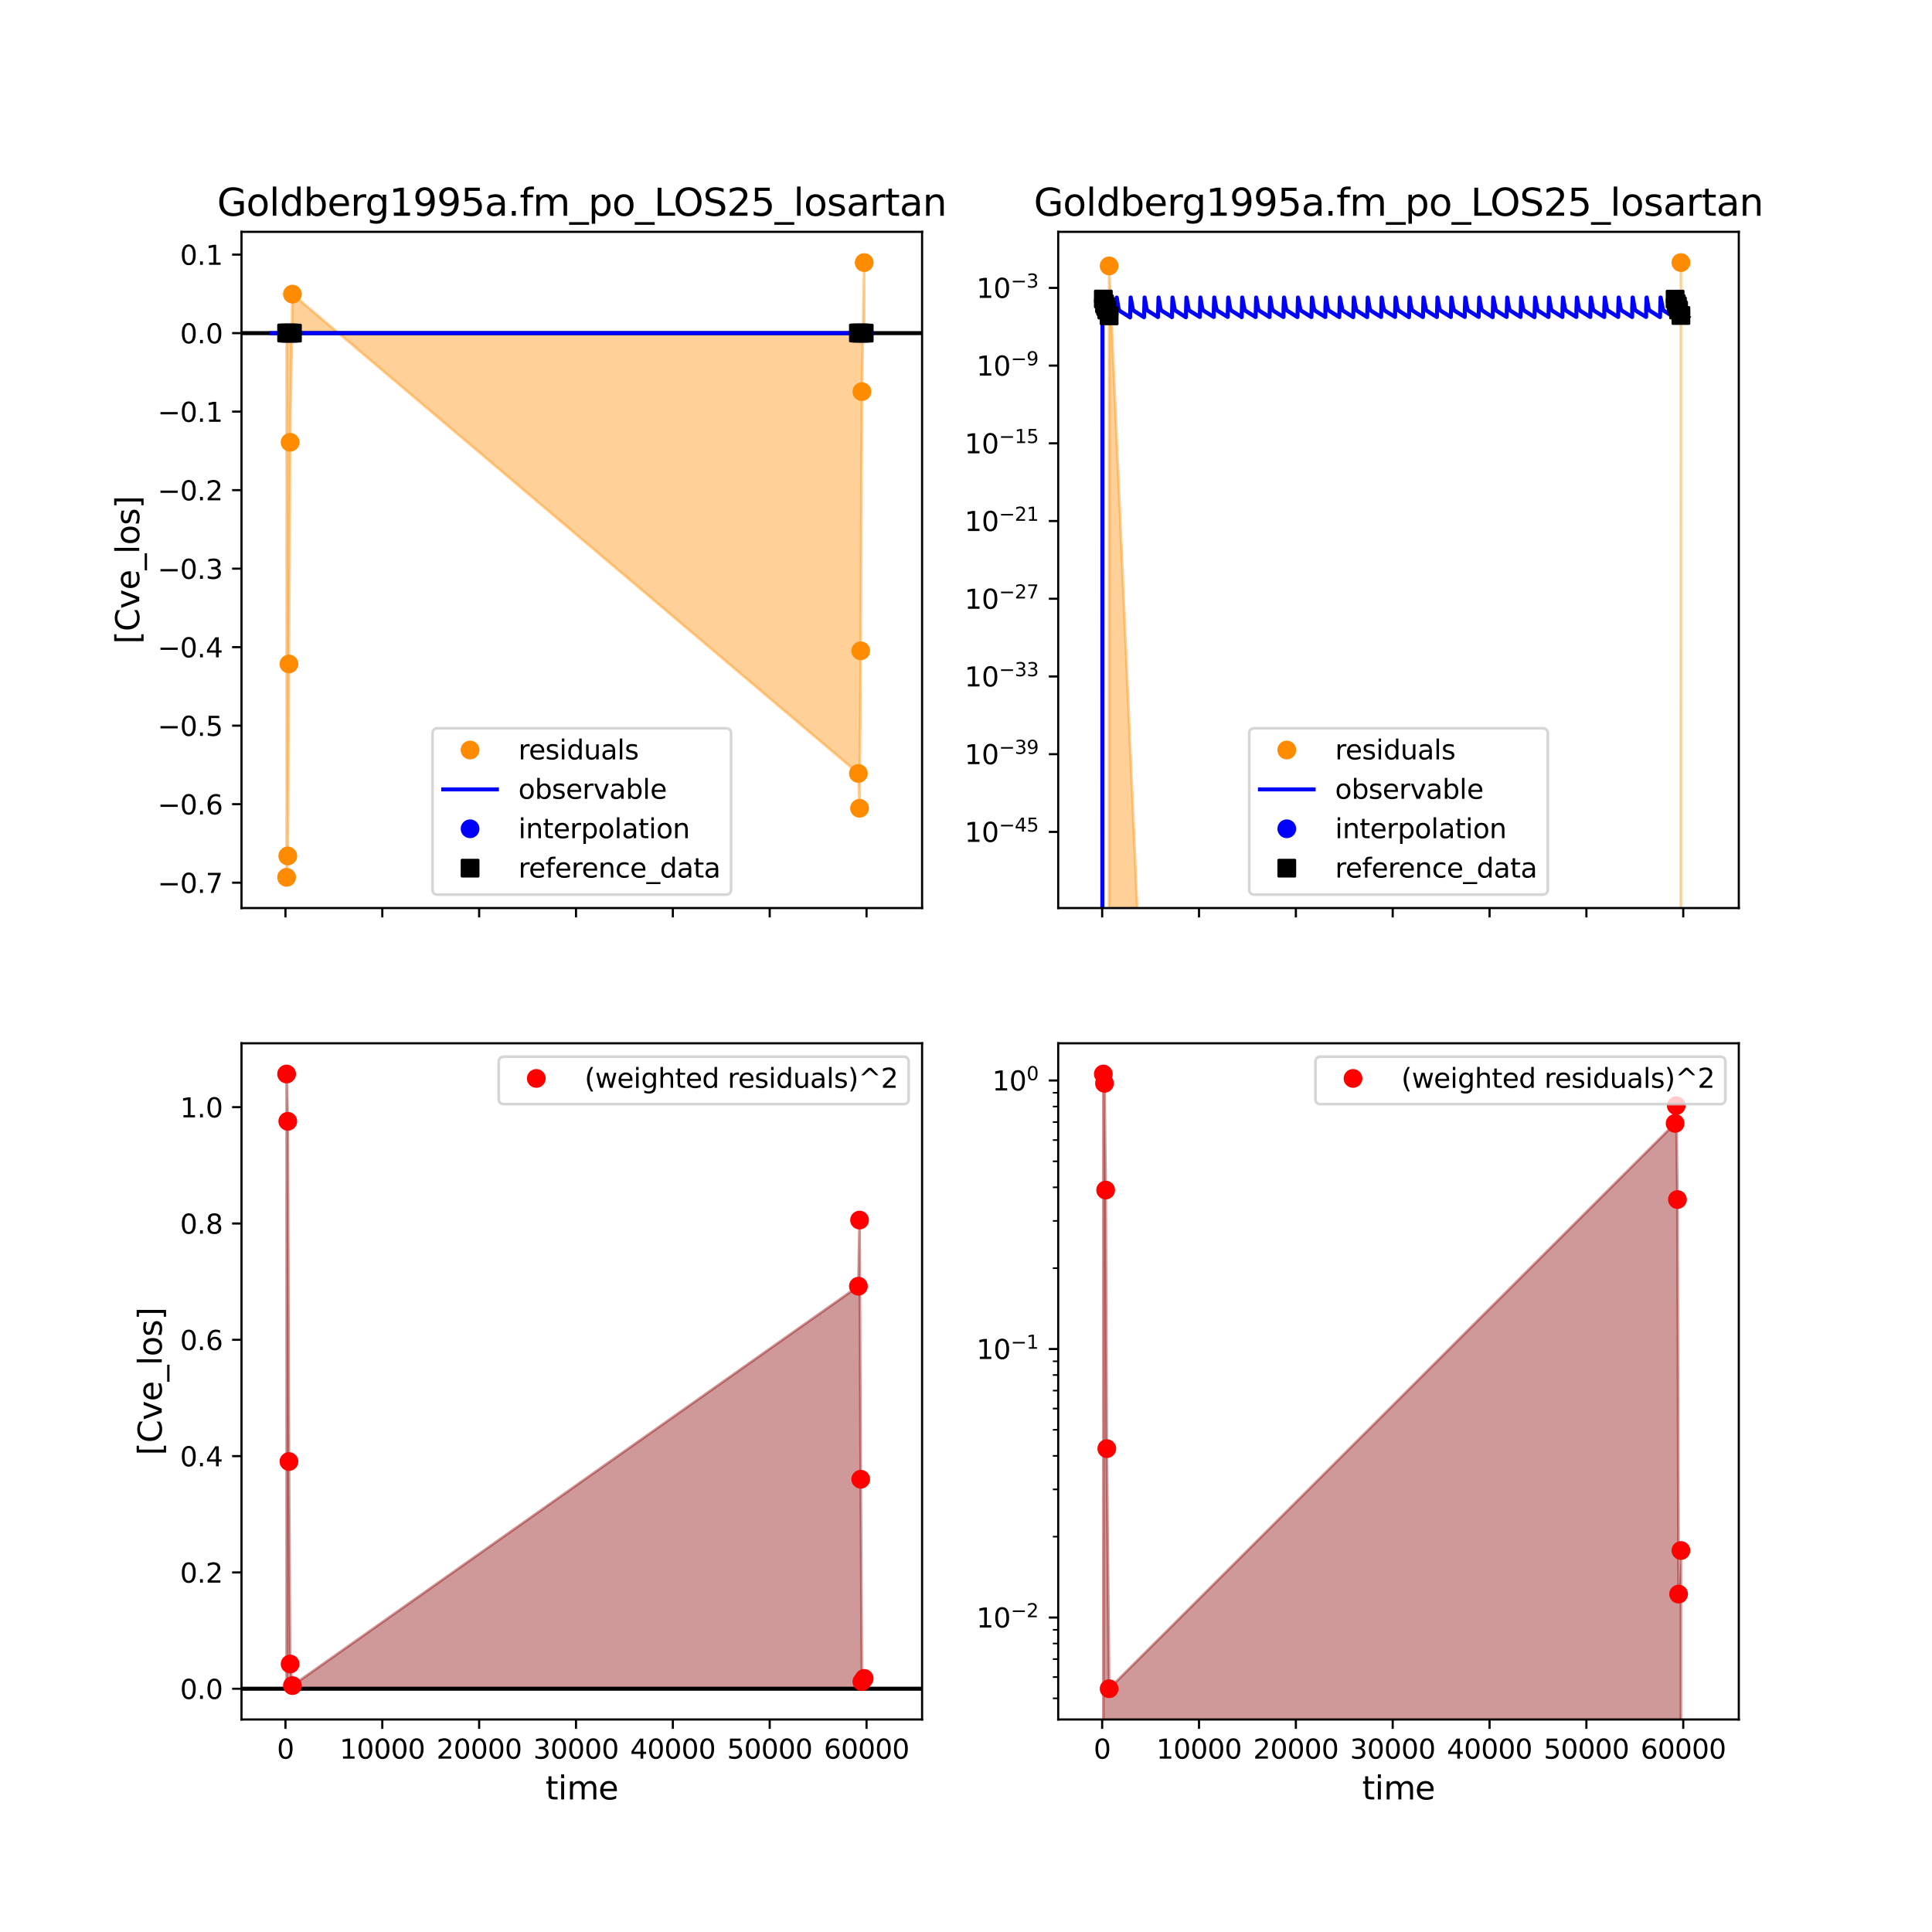 <?xml version="1.0" encoding="utf-8" standalone="no"?>
<!DOCTYPE svg PUBLIC "-//W3C//DTD SVG 1.1//EN"
  "http://www.w3.org/Graphics/SVG/1.1/DTD/svg11.dtd">
<svg xmlns:xlink="http://www.w3.org/1999/xlink" width="720pt" height="720pt" viewBox="0 0 720 720" xmlns="http://www.w3.org/2000/svg" version="1.1">
 <defs>
  <style type="text/css">*{stroke-linejoin: round; stroke-linecap: butt}</style>
 </defs>
 <g id="figure_1">
  <g id="patch_1">
   <path d="M 0 720 
L 720 720 
L 720 0 
L 0 0 
z
" style="fill: #ffffff"/>
  </g>
  <g id="axes_1">
   <g id="patch_2">
    <path d="M 90 338.4 
L 343.636 338.4 
L 343.636 86.4 
L 90 86.4 
z
" style="fill: #ffffff"/>
   </g>
   <g id="PolyCollection_1">
    <defs>
     <path id="m6ee105b9f0" d="M 106.815 -595.857 
L 106.815 -393.055 
L 107.248 -401.011 
L 107.681 -472.556 
L 108.115 -555.167 
L 108.981 -610.391 
L 319.902 -431.751 
L 320.335 -418.779 
L 320.768 -477.463 
L 321.202 -574.048 
L 322.068 -622.145 
L 322.068 -595.857 
L 322.068 -595.857 
L 321.202 -595.857 
L 320.768 -595.857 
L 320.335 -595.857 
L 319.902 -595.857 
L 108.981 -595.857 
L 108.115 -595.857 
L 107.681 -595.857 
L 107.248 -595.857 
L 106.815 -595.857 
z
" style="stroke: #ff8c00; stroke-opacity: 0.4"/>
    </defs>
    <g clip-path="url(#pb9b71b14e8)">
     <use xlink:href="#m6ee105b9f0" x="0" y="720" style="fill: #ff8c00; fill-opacity: 0.4; stroke: #ff8c00; stroke-opacity: 0.4"/>
    </g>
   </g>
   <g id="matplotlib.axis_1">
    <g id="xtick_1">
     <g id="line2d_1">
      <defs>
       <path id="m6493817c17" d="M 0 0 
L 0 3.5 
" style="stroke: #000000; stroke-width: 0.8"/>
      </defs>
      <g>
       <use xlink:href="#m6493817c17" x="106.382" y="338.4" style="stroke: #000000; stroke-width: 0.8"/>
      </g>
     </g>
    </g>
    <g id="xtick_2">
     <g id="line2d_2">
      <g>
       <use xlink:href="#m6493817c17" x="142.474" y="338.4" style="stroke: #000000; stroke-width: 0.8"/>
      </g>
     </g>
    </g>
    <g id="xtick_3">
     <g id="line2d_3">
      <g>
       <use xlink:href="#m6493817c17" x="178.566" y="338.4" style="stroke: #000000; stroke-width: 0.8"/>
      </g>
     </g>
    </g>
    <g id="xtick_4">
     <g id="line2d_4">
      <g>
       <use xlink:href="#m6493817c17" x="214.658" y="338.4" style="stroke: #000000; stroke-width: 0.8"/>
      </g>
     </g>
    </g>
    <g id="xtick_5">
     <g id="line2d_5">
      <g>
       <use xlink:href="#m6493817c17" x="250.75" y="338.4" style="stroke: #000000; stroke-width: 0.8"/>
      </g>
     </g>
    </g>
    <g id="xtick_6">
     <g id="line2d_6">
      <g>
       <use xlink:href="#m6493817c17" x="286.842" y="338.4" style="stroke: #000000; stroke-width: 0.8"/>
      </g>
     </g>
    </g>
    <g id="xtick_7">
     <g id="line2d_7">
      <g>
       <use xlink:href="#m6493817c17" x="322.934" y="338.4" style="stroke: #000000; stroke-width: 0.8"/>
      </g>
     </g>
    </g>
   </g>
   <g id="matplotlib.axis_2">
    <g id="ytick_1">
     <g id="line2d_8">
      <defs>
       <path id="m107a91ef62" d="M 0 0 
L -3.5 0 
" style="stroke: #000000; stroke-width: 0.8"/>
      </defs>
      <g>
       <use xlink:href="#m107a91ef62" x="90" y="328.949" style="stroke: #000000; stroke-width: 0.8"/>
      </g>
     </g>
     <g id="text_1">
      <!-- −0.7 -->
      <g transform="translate(58.717 332.748) scale(0.1 -0.1)">
       <defs>
        <path id="DejaVuSans-2212" d="M 678 2272 
L 4684 2272 
L 4684 1741 
L 678 1741 
L 678 2272 
z
" transform="scale(0.016)"/>
        <path id="DejaVuSans-30" d="M 2034 4250 
Q 1547 4250 1301 3770 
Q 1056 3291 1056 2328 
Q 1056 1369 1301 889 
Q 1547 409 2034 409 
Q 2525 409 2770 889 
Q 3016 1369 3016 2328 
Q 3016 3291 2770 3770 
Q 2525 4250 2034 4250 
z
M 2034 4750 
Q 2819 4750 3233 4129 
Q 3647 3509 3647 2328 
Q 3647 1150 3233 529 
Q 2819 -91 2034 -91 
Q 1250 -91 836 529 
Q 422 1150 422 2328 
Q 422 3509 836 4129 
Q 1250 4750 2034 4750 
z
" transform="scale(0.016)"/>
        <path id="DejaVuSans-2e" d="M 684 794 
L 1344 794 
L 1344 0 
L 684 0 
L 684 794 
z
" transform="scale(0.016)"/>
        <path id="DejaVuSans-37" d="M 525 4666 
L 3525 4666 
L 3525 4397 
L 1831 0 
L 1172 0 
L 2766 4134 
L 525 4134 
L 525 4666 
z
" transform="scale(0.016)"/>
       </defs>
       <use xlink:href="#DejaVuSans-2212"/>
       <use xlink:href="#DejaVuSans-30" x="83.789"/>
       <use xlink:href="#DejaVuSans-2e" x="147.412"/>
       <use xlink:href="#DejaVuSans-37" x="179.199"/>
      </g>
     </g>
    </g>
    <g id="ytick_2">
     <g id="line2d_9">
      <g>
       <use xlink:href="#m107a91ef62" x="90" y="299.691" style="stroke: #000000; stroke-width: 0.8"/>
      </g>
     </g>
     <g id="text_2">
      <!-- −0.6 -->
      <g transform="translate(58.717 303.49) scale(0.1 -0.1)">
       <defs>
        <path id="DejaVuSans-36" d="M 2113 2584 
Q 1688 2584 1439 2293 
Q 1191 2003 1191 1497 
Q 1191 994 1439 701 
Q 1688 409 2113 409 
Q 2538 409 2786 701 
Q 3034 994 3034 1497 
Q 3034 2003 2786 2293 
Q 2538 2584 2113 2584 
z
M 3366 4563 
L 3366 3988 
Q 3128 4100 2886 4159 
Q 2644 4219 2406 4219 
Q 1781 4219 1451 3797 
Q 1122 3375 1075 2522 
Q 1259 2794 1537 2939 
Q 1816 3084 2150 3084 
Q 2853 3084 3261 2657 
Q 3669 2231 3669 1497 
Q 3669 778 3244 343 
Q 2819 -91 2113 -91 
Q 1303 -91 875 529 
Q 447 1150 447 2328 
Q 447 3434 972 4092 
Q 1497 4750 2381 4750 
Q 2619 4750 2861 4703 
Q 3103 4656 3366 4563 
z
" transform="scale(0.016)"/>
       </defs>
       <use xlink:href="#DejaVuSans-2212"/>
       <use xlink:href="#DejaVuSans-30" x="83.789"/>
       <use xlink:href="#DejaVuSans-2e" x="147.412"/>
       <use xlink:href="#DejaVuSans-36" x="179.199"/>
      </g>
     </g>
    </g>
    <g id="ytick_3">
     <g id="line2d_10">
      <g>
       <use xlink:href="#m107a91ef62" x="90" y="270.433" style="stroke: #000000; stroke-width: 0.8"/>
      </g>
     </g>
     <g id="text_3">
      <!-- −0.5 -->
      <g transform="translate(58.717 274.232) scale(0.1 -0.1)">
       <defs>
        <path id="DejaVuSans-35" d="M 691 4666 
L 3169 4666 
L 3169 4134 
L 1269 4134 
L 1269 2991 
Q 1406 3038 1543 3061 
Q 1681 3084 1819 3084 
Q 2600 3084 3056 2656 
Q 3513 2228 3513 1497 
Q 3513 744 3044 326 
Q 2575 -91 1722 -91 
Q 1428 -91 1123 -41 
Q 819 9 494 109 
L 494 744 
Q 775 591 1075 516 
Q 1375 441 1709 441 
Q 2250 441 2565 725 
Q 2881 1009 2881 1497 
Q 2881 1984 2565 2268 
Q 2250 2553 1709 2553 
Q 1456 2553 1204 2497 
Q 953 2441 691 2322 
L 691 4666 
z
" transform="scale(0.016)"/>
       </defs>
       <use xlink:href="#DejaVuSans-2212"/>
       <use xlink:href="#DejaVuSans-30" x="83.789"/>
       <use xlink:href="#DejaVuSans-2e" x="147.412"/>
       <use xlink:href="#DejaVuSans-35" x="179.199"/>
      </g>
     </g>
    </g>
    <g id="ytick_4">
     <g id="line2d_11">
      <g>
       <use xlink:href="#m107a91ef62" x="90" y="241.175" style="stroke: #000000; stroke-width: 0.8"/>
      </g>
     </g>
     <g id="text_4">
      <!-- −0.4 -->
      <g transform="translate(58.717 244.974) scale(0.1 -0.1)">
       <defs>
        <path id="DejaVuSans-34" d="M 2419 4116 
L 825 1625 
L 2419 1625 
L 2419 4116 
z
M 2253 4666 
L 3047 4666 
L 3047 1625 
L 3713 1625 
L 3713 1100 
L 3047 1100 
L 3047 0 
L 2419 0 
L 2419 1100 
L 313 1100 
L 313 1709 
L 2253 4666 
z
" transform="scale(0.016)"/>
       </defs>
       <use xlink:href="#DejaVuSans-2212"/>
       <use xlink:href="#DejaVuSans-30" x="83.789"/>
       <use xlink:href="#DejaVuSans-2e" x="147.412"/>
       <use xlink:href="#DejaVuSans-34" x="179.199"/>
      </g>
     </g>
    </g>
    <g id="ytick_5">
     <g id="line2d_12">
      <g>
       <use xlink:href="#m107a91ef62" x="90" y="211.917" style="stroke: #000000; stroke-width: 0.8"/>
      </g>
     </g>
     <g id="text_5">
      <!-- −0.3 -->
      <g transform="translate(58.717 215.716) scale(0.1 -0.1)">
       <defs>
        <path id="DejaVuSans-33" d="M 2597 2516 
Q 3050 2419 3304 2112 
Q 3559 1806 3559 1356 
Q 3559 666 3084 287 
Q 2609 -91 1734 -91 
Q 1441 -91 1130 -33 
Q 819 25 488 141 
L 488 750 
Q 750 597 1062 519 
Q 1375 441 1716 441 
Q 2309 441 2620 675 
Q 2931 909 2931 1356 
Q 2931 1769 2642 2001 
Q 2353 2234 1838 2234 
L 1294 2234 
L 1294 2753 
L 1863 2753 
Q 2328 2753 2575 2939 
Q 2822 3125 2822 3475 
Q 2822 3834 2567 4026 
Q 2313 4219 1838 4219 
Q 1578 4219 1281 4162 
Q 984 4106 628 3988 
L 628 4550 
Q 988 4650 1302 4700 
Q 1616 4750 1894 4750 
Q 2613 4750 3031 4423 
Q 3450 4097 3450 3541 
Q 3450 3153 3228 2886 
Q 3006 2619 2597 2516 
z
" transform="scale(0.016)"/>
       </defs>
       <use xlink:href="#DejaVuSans-2212"/>
       <use xlink:href="#DejaVuSans-30" x="83.789"/>
       <use xlink:href="#DejaVuSans-2e" x="147.412"/>
       <use xlink:href="#DejaVuSans-33" x="179.199"/>
      </g>
     </g>
    </g>
    <g id="ytick_6">
     <g id="line2d_13">
      <g>
       <use xlink:href="#m107a91ef62" x="90" y="182.659" style="stroke: #000000; stroke-width: 0.8"/>
      </g>
     </g>
     <g id="text_6">
      <!-- −0.2 -->
      <g transform="translate(58.717 186.458) scale(0.1 -0.1)">
       <defs>
        <path id="DejaVuSans-32" d="M 1228 531 
L 3431 531 
L 3431 0 
L 469 0 
L 469 531 
Q 828 903 1448 1529 
Q 2069 2156 2228 2338 
Q 2531 2678 2651 2914 
Q 2772 3150 2772 3378 
Q 2772 3750 2511 3984 
Q 2250 4219 1831 4219 
Q 1534 4219 1204 4116 
Q 875 4013 500 3803 
L 500 4441 
Q 881 4594 1212 4672 
Q 1544 4750 1819 4750 
Q 2544 4750 2975 4387 
Q 3406 4025 3406 3419 
Q 3406 3131 3298 2873 
Q 3191 2616 2906 2266 
Q 2828 2175 2409 1742 
Q 1991 1309 1228 531 
z
" transform="scale(0.016)"/>
       </defs>
       <use xlink:href="#DejaVuSans-2212"/>
       <use xlink:href="#DejaVuSans-30" x="83.789"/>
       <use xlink:href="#DejaVuSans-2e" x="147.412"/>
       <use xlink:href="#DejaVuSans-32" x="179.199"/>
      </g>
     </g>
    </g>
    <g id="ytick_7">
     <g id="line2d_14">
      <g>
       <use xlink:href="#m107a91ef62" x="90" y="153.401" style="stroke: #000000; stroke-width: 0.8"/>
      </g>
     </g>
     <g id="text_7">
      <!-- −0.1 -->
      <g transform="translate(58.717 157.2) scale(0.1 -0.1)">
       <defs>
        <path id="DejaVuSans-31" d="M 794 531 
L 1825 531 
L 1825 4091 
L 703 3866 
L 703 4441 
L 1819 4666 
L 2450 4666 
L 2450 531 
L 3481 531 
L 3481 0 
L 794 0 
L 794 531 
z
" transform="scale(0.016)"/>
       </defs>
       <use xlink:href="#DejaVuSans-2212"/>
       <use xlink:href="#DejaVuSans-30" x="83.789"/>
       <use xlink:href="#DejaVuSans-2e" x="147.412"/>
       <use xlink:href="#DejaVuSans-31" x="179.199"/>
      </g>
     </g>
    </g>
    <g id="ytick_8">
     <g id="line2d_15">
      <g>
       <use xlink:href="#m107a91ef62" x="90" y="124.143" style="stroke: #000000; stroke-width: 0.8"/>
      </g>
     </g>
     <g id="text_8">
      <!-- 0.0 -->
      <g transform="translate(67.097 127.942) scale(0.1 -0.1)">
       <use xlink:href="#DejaVuSans-30"/>
       <use xlink:href="#DejaVuSans-2e" x="63.623"/>
       <use xlink:href="#DejaVuSans-30" x="95.41"/>
      </g>
     </g>
    </g>
    <g id="ytick_9">
     <g id="line2d_16">
      <g>
       <use xlink:href="#m107a91ef62" x="90" y="94.885" style="stroke: #000000; stroke-width: 0.8"/>
      </g>
     </g>
     <g id="text_9">
      <!-- 0.1 -->
      <g transform="translate(67.097 98.685) scale(0.1 -0.1)">
       <use xlink:href="#DejaVuSans-30"/>
       <use xlink:href="#DejaVuSans-2e" x="63.623"/>
       <use xlink:href="#DejaVuSans-31" x="95.41"/>
      </g>
     </g>
    </g>
    <g id="text_10">
     <!-- [Cve_los] -->
     <g transform="translate(51.888 239.978) rotate(-90) scale(0.12 -0.12)">
      <defs>
       <path id="DejaVuSans-5b" d="M 550 4863 
L 1875 4863 
L 1875 4416 
L 1125 4416 
L 1125 -397 
L 1875 -397 
L 1875 -844 
L 550 -844 
L 550 4863 
z
" transform="scale(0.016)"/>
       <path id="DejaVuSans-43" d="M 4122 4306 
L 4122 3641 
Q 3803 3938 3442 4084 
Q 3081 4231 2675 4231 
Q 1875 4231 1450 3742 
Q 1025 3253 1025 2328 
Q 1025 1406 1450 917 
Q 1875 428 2675 428 
Q 3081 428 3442 575 
Q 3803 722 4122 1019 
L 4122 359 
Q 3791 134 3420 21 
Q 3050 -91 2638 -91 
Q 1578 -91 968 557 
Q 359 1206 359 2328 
Q 359 3453 968 4101 
Q 1578 4750 2638 4750 
Q 3056 4750 3426 4639 
Q 3797 4528 4122 4306 
z
" transform="scale(0.016)"/>
       <path id="DejaVuSans-76" d="M 191 3500 
L 800 3500 
L 1894 563 
L 2988 3500 
L 3597 3500 
L 2284 0 
L 1503 0 
L 191 3500 
z
" transform="scale(0.016)"/>
       <path id="DejaVuSans-65" d="M 3597 1894 
L 3597 1613 
L 953 1613 
Q 991 1019 1311 708 
Q 1631 397 2203 397 
Q 2534 397 2845 478 
Q 3156 559 3463 722 
L 3463 178 
Q 3153 47 2828 -22 
Q 2503 -91 2169 -91 
Q 1331 -91 842 396 
Q 353 884 353 1716 
Q 353 2575 817 3079 
Q 1281 3584 2069 3584 
Q 2775 3584 3186 3129 
Q 3597 2675 3597 1894 
z
M 3022 2063 
Q 3016 2534 2758 2815 
Q 2500 3097 2075 3097 
Q 1594 3097 1305 2825 
Q 1016 2553 972 2059 
L 3022 2063 
z
" transform="scale(0.016)"/>
       <path id="DejaVuSans-5f" d="M 3263 -1063 
L 3263 -1509 
L -63 -1509 
L -63 -1063 
L 3263 -1063 
z
" transform="scale(0.016)"/>
       <path id="DejaVuSans-6c" d="M 603 4863 
L 1178 4863 
L 1178 0 
L 603 0 
L 603 4863 
z
" transform="scale(0.016)"/>
       <path id="DejaVuSans-6f" d="M 1959 3097 
Q 1497 3097 1228 2736 
Q 959 2375 959 1747 
Q 959 1119 1226 758 
Q 1494 397 1959 397 
Q 2419 397 2687 759 
Q 2956 1122 2956 1747 
Q 2956 2369 2687 2733 
Q 2419 3097 1959 3097 
z
M 1959 3584 
Q 2709 3584 3137 3096 
Q 3566 2609 3566 1747 
Q 3566 888 3137 398 
Q 2709 -91 1959 -91 
Q 1206 -91 779 398 
Q 353 888 353 1747 
Q 353 2609 779 3096 
Q 1206 3584 1959 3584 
z
" transform="scale(0.016)"/>
       <path id="DejaVuSans-73" d="M 2834 3397 
L 2834 2853 
Q 2591 2978 2328 3040 
Q 2066 3103 1784 3103 
Q 1356 3103 1142 2972 
Q 928 2841 928 2578 
Q 928 2378 1081 2264 
Q 1234 2150 1697 2047 
L 1894 2003 
Q 2506 1872 2764 1633 
Q 3022 1394 3022 966 
Q 3022 478 2636 193 
Q 2250 -91 1575 -91 
Q 1294 -91 989 -36 
Q 684 19 347 128 
L 347 722 
Q 666 556 975 473 
Q 1284 391 1588 391 
Q 1994 391 2212 530 
Q 2431 669 2431 922 
Q 2431 1156 2273 1281 
Q 2116 1406 1581 1522 
L 1381 1569 
Q 847 1681 609 1914 
Q 372 2147 372 2553 
Q 372 3047 722 3315 
Q 1072 3584 1716 3584 
Q 2034 3584 2315 3537 
Q 2597 3491 2834 3397 
z
" transform="scale(0.016)"/>
       <path id="DejaVuSans-5d" d="M 1947 4863 
L 1947 -844 
L 622 -844 
L 622 -397 
L 1369 -397 
L 1369 4416 
L 622 4416 
L 622 4863 
L 1947 4863 
z
" transform="scale(0.016)"/>
      </defs>
      <use xlink:href="#DejaVuSans-5b"/>
      <use xlink:href="#DejaVuSans-43" x="39.014"/>
      <use xlink:href="#DejaVuSans-76" x="108.838"/>
      <use xlink:href="#DejaVuSans-65" x="168.018"/>
      <use xlink:href="#DejaVuSans-5f" x="229.541"/>
      <use xlink:href="#DejaVuSans-6c" x="279.541"/>
      <use xlink:href="#DejaVuSans-6f" x="307.324"/>
      <use xlink:href="#DejaVuSans-73" x="368.506"/>
      <use xlink:href="#DejaVuSans-5d" x="420.605"/>
     </g>
    </g>
   </g>
   <g id="line2d_17">
    <path d="M 90 124.143 
L 343.636 124.143 
" clip-path="url(#pb9b71b14e8)" style="fill: none; stroke: #000000; stroke-width: 1.5; stroke-linecap: square"/>
   </g>
   <g id="line2d_18">
    <defs>
     <path id="m106fbaea61" d="M 0 3 
C 0.796 3 1.559 2.684 2.121 2.121 
C 2.684 1.559 3 0.796 3 0 
C 3 -0.796 2.684 -1.559 2.121 -2.121 
C 1.559 -2.684 0.796 -3 0 -3 
C -0.796 -3 -1.559 -2.684 -2.121 -2.121 
C -2.684 -1.559 -3 -0.796 -3 0 
C -3 0.796 -2.684 1.559 -2.121 2.121 
C -1.559 2.684 -0.796 3 0 3 
z
" style="stroke: #ff8c00"/>
    </defs>
    <g clip-path="url(#pb9b71b14e8)">
     <use xlink:href="#m106fbaea61" x="106.815" y="326.945" style="fill: #ff8c00; stroke: #ff8c00"/>
     <use xlink:href="#m106fbaea61" x="107.248" y="318.989" style="fill: #ff8c00; stroke: #ff8c00"/>
     <use xlink:href="#m106fbaea61" x="107.681" y="247.444" style="fill: #ff8c00; stroke: #ff8c00"/>
     <use xlink:href="#m106fbaea61" x="108.115" y="164.833" style="fill: #ff8c00; stroke: #ff8c00"/>
     <use xlink:href="#m106fbaea61" x="108.981" y="109.609" style="fill: #ff8c00; stroke: #ff8c00"/>
     <use xlink:href="#m106fbaea61" x="319.902" y="288.249" style="fill: #ff8c00; stroke: #ff8c00"/>
     <use xlink:href="#m106fbaea61" x="320.335" y="301.221" style="fill: #ff8c00; stroke: #ff8c00"/>
     <use xlink:href="#m106fbaea61" x="320.768" y="242.537" style="fill: #ff8c00; stroke: #ff8c00"/>
     <use xlink:href="#m106fbaea61" x="321.202" y="145.952" style="fill: #ff8c00; stroke: #ff8c00"/>
     <use xlink:href="#m106fbaea61" x="322.068" y="97.855" style="fill: #ff8c00; stroke: #ff8c00"/>
    </g>
   </g>
   <g id="line2d_19">
    <path d="M 101.185 124.143 
L 324.883 124.142 
L 324.883 124.142 
" clip-path="url(#pb9b71b14e8)" style="fill: none; stroke: #0000ff; stroke-width: 1.5; stroke-linecap: square"/>
   </g>
   <g id="line2d_20">
    <defs>
     <path id="m79dac9ebf2" d="M 0 3 
C 0.796 3 1.559 2.684 2.121 2.121 
C 2.684 1.559 3 0.796 3 0 
C 3 -0.796 2.684 -1.559 2.121 -2.121 
C 1.559 -2.684 0.796 -3 0 -3 
C -0.796 -3 -1.559 -2.684 -2.121 -2.121 
C -2.684 -1.559 -3 -0.796 -3 0 
C -3 0.796 -2.684 1.559 -2.121 2.121 
C -1.559 2.684 -0.796 3 0 3 
z
" style="stroke: #0000ff"/>
    </defs>
    <g clip-path="url(#pb9b71b14e8)">
     <use xlink:href="#m79dac9ebf2" x="106.815" y="124.114" style="fill: #0000ff; stroke: #0000ff"/>
     <use xlink:href="#m79dac9ebf2" x="107.248" y="124.136" style="fill: #0000ff; stroke: #0000ff"/>
     <use xlink:href="#m79dac9ebf2" x="107.681" y="124.139" style="fill: #0000ff; stroke: #0000ff"/>
     <use xlink:href="#m79dac9ebf2" x="108.115" y="124.14" style="fill: #0000ff; stroke: #0000ff"/>
     <use xlink:href="#m79dac9ebf2" x="108.981" y="124.14" style="fill: #0000ff; stroke: #0000ff"/>
     <use xlink:href="#m79dac9ebf2" x="319.902" y="124.112" style="fill: #0000ff; stroke: #0000ff"/>
     <use xlink:href="#m79dac9ebf2" x="320.335" y="124.135" style="fill: #0000ff; stroke: #0000ff"/>
     <use xlink:href="#m79dac9ebf2" x="320.768" y="124.138" style="fill: #0000ff; stroke: #0000ff"/>
     <use xlink:href="#m79dac9ebf2" x="321.202" y="124.139" style="fill: #0000ff; stroke: #0000ff"/>
     <use xlink:href="#m79dac9ebf2" x="322.068" y="124.14" style="fill: #0000ff; stroke: #0000ff"/>
    </g>
   </g>
   <g id="line2d_21">
    <defs>
     <path id="mf575cd4a79" d="M -3 3 
L 3 3 
L 3 -3 
L -3 -3 
z
" style="stroke: #000000; stroke-linejoin: miter"/>
    </defs>
    <g clip-path="url(#pb9b71b14e8)">
     <use xlink:href="#mf575cd4a79" x="106.815" y="124.103" style="stroke: #000000; stroke-linejoin: miter"/>
     <use xlink:href="#mf575cd4a79" x="107.248" y="124.126" style="stroke: #000000; stroke-linejoin: miter"/>
     <use xlink:href="#mf575cd4a79" x="107.681" y="124.133" style="stroke: #000000; stroke-linejoin: miter"/>
     <use xlink:href="#mf575cd4a79" x="108.115" y="124.138" style="stroke: #000000; stroke-linejoin: miter"/>
     <use xlink:href="#mf575cd4a79" x="108.981" y="124.141" style="stroke: #000000; stroke-linejoin: miter"/>
     <use xlink:href="#mf575cd4a79" x="319.902" y="124.104" style="stroke: #000000; stroke-linejoin: miter"/>
     <use xlink:href="#mf575cd4a79" x="320.335" y="124.126" style="stroke: #000000; stroke-linejoin: miter"/>
     <use xlink:href="#mf575cd4a79" x="320.768" y="124.132" style="stroke: #000000; stroke-linejoin: miter"/>
     <use xlink:href="#mf575cd4a79" x="321.202" y="124.138" style="stroke: #000000; stroke-linejoin: miter"/>
     <use xlink:href="#mf575cd4a79" x="322.068" y="124.141" style="stroke: #000000; stroke-linejoin: miter"/>
    </g>
   </g>
   <g id="patch_3">
    <path d="M 90 338.4 
L 90 86.4 
" style="fill: none; stroke: #000000; stroke-width: 0.8; stroke-linejoin: miter; stroke-linecap: square"/>
   </g>
   <g id="patch_4">
    <path d="M 343.636 338.4 
L 343.636 86.4 
" style="fill: none; stroke: #000000; stroke-width: 0.8; stroke-linejoin: miter; stroke-linecap: square"/>
   </g>
   <g id="patch_5">
    <path d="M 90 338.4 
L 343.636 338.4 
" style="fill: none; stroke: #000000; stroke-width: 0.8; stroke-linejoin: miter; stroke-linecap: square"/>
   </g>
   <g id="patch_6">
    <path d="M 90 86.4 
L 343.636 86.4 
" style="fill: none; stroke: #000000; stroke-width: 0.8; stroke-linejoin: miter; stroke-linecap: square"/>
   </g>
   <g id="text_11">
    <!-- Goldberg1995a.fm_po_LOS25_losartan -->
    <g transform="translate(80.913 80.4) scale(0.14 -0.14)">
     <defs>
      <path id="DejaVuSans-47" d="M 3809 666 
L 3809 1919 
L 2778 1919 
L 2778 2438 
L 4434 2438 
L 4434 434 
Q 4069 175 3628 42 
Q 3188 -91 2688 -91 
Q 1594 -91 976 548 
Q 359 1188 359 2328 
Q 359 3472 976 4111 
Q 1594 4750 2688 4750 
Q 3144 4750 3555 4637 
Q 3966 4525 4313 4306 
L 4313 3634 
Q 3963 3931 3569 4081 
Q 3175 4231 2741 4231 
Q 1884 4231 1454 3753 
Q 1025 3275 1025 2328 
Q 1025 1384 1454 906 
Q 1884 428 2741 428 
Q 3075 428 3337 486 
Q 3600 544 3809 666 
z
" transform="scale(0.016)"/>
      <path id="DejaVuSans-64" d="M 2906 2969 
L 2906 4863 
L 3481 4863 
L 3481 0 
L 2906 0 
L 2906 525 
Q 2725 213 2448 61 
Q 2172 -91 1784 -91 
Q 1150 -91 751 415 
Q 353 922 353 1747 
Q 353 2572 751 3078 
Q 1150 3584 1784 3584 
Q 2172 3584 2448 3432 
Q 2725 3281 2906 2969 
z
M 947 1747 
Q 947 1113 1208 752 
Q 1469 391 1925 391 
Q 2381 391 2643 752 
Q 2906 1113 2906 1747 
Q 2906 2381 2643 2742 
Q 2381 3103 1925 3103 
Q 1469 3103 1208 2742 
Q 947 2381 947 1747 
z
" transform="scale(0.016)"/>
      <path id="DejaVuSans-62" d="M 3116 1747 
Q 3116 2381 2855 2742 
Q 2594 3103 2138 3103 
Q 1681 3103 1420 2742 
Q 1159 2381 1159 1747 
Q 1159 1113 1420 752 
Q 1681 391 2138 391 
Q 2594 391 2855 752 
Q 3116 1113 3116 1747 
z
M 1159 2969 
Q 1341 3281 1617 3432 
Q 1894 3584 2278 3584 
Q 2916 3584 3314 3078 
Q 3713 2572 3713 1747 
Q 3713 922 3314 415 
Q 2916 -91 2278 -91 
Q 1894 -91 1617 61 
Q 1341 213 1159 525 
L 1159 0 
L 581 0 
L 581 4863 
L 1159 4863 
L 1159 2969 
z
" transform="scale(0.016)"/>
      <path id="DejaVuSans-72" d="M 2631 2963 
Q 2534 3019 2420 3045 
Q 2306 3072 2169 3072 
Q 1681 3072 1420 2755 
Q 1159 2438 1159 1844 
L 1159 0 
L 581 0 
L 581 3500 
L 1159 3500 
L 1159 2956 
Q 1341 3275 1631 3429 
Q 1922 3584 2338 3584 
Q 2397 3584 2469 3576 
Q 2541 3569 2628 3553 
L 2631 2963 
z
" transform="scale(0.016)"/>
      <path id="DejaVuSans-67" d="M 2906 1791 
Q 2906 2416 2648 2759 
Q 2391 3103 1925 3103 
Q 1463 3103 1205 2759 
Q 947 2416 947 1791 
Q 947 1169 1205 825 
Q 1463 481 1925 481 
Q 2391 481 2648 825 
Q 2906 1169 2906 1791 
z
M 3481 434 
Q 3481 -459 3084 -895 
Q 2688 -1331 1869 -1331 
Q 1566 -1331 1297 -1286 
Q 1028 -1241 775 -1147 
L 775 -588 
Q 1028 -725 1275 -790 
Q 1522 -856 1778 -856 
Q 2344 -856 2625 -561 
Q 2906 -266 2906 331 
L 2906 616 
Q 2728 306 2450 153 
Q 2172 0 1784 0 
Q 1141 0 747 490 
Q 353 981 353 1791 
Q 353 2603 747 3093 
Q 1141 3584 1784 3584 
Q 2172 3584 2450 3431 
Q 2728 3278 2906 2969 
L 2906 3500 
L 3481 3500 
L 3481 434 
z
" transform="scale(0.016)"/>
      <path id="DejaVuSans-39" d="M 703 97 
L 703 672 
Q 941 559 1184 500 
Q 1428 441 1663 441 
Q 2288 441 2617 861 
Q 2947 1281 2994 2138 
Q 2813 1869 2534 1725 
Q 2256 1581 1919 1581 
Q 1219 1581 811 2004 
Q 403 2428 403 3163 
Q 403 3881 828 4315 
Q 1253 4750 1959 4750 
Q 2769 4750 3195 4129 
Q 3622 3509 3622 2328 
Q 3622 1225 3098 567 
Q 2575 -91 1691 -91 
Q 1453 -91 1209 -44 
Q 966 3 703 97 
z
M 1959 2075 
Q 2384 2075 2632 2365 
Q 2881 2656 2881 3163 
Q 2881 3666 2632 3958 
Q 2384 4250 1959 4250 
Q 1534 4250 1286 3958 
Q 1038 3666 1038 3163 
Q 1038 2656 1286 2365 
Q 1534 2075 1959 2075 
z
" transform="scale(0.016)"/>
      <path id="DejaVuSans-61" d="M 2194 1759 
Q 1497 1759 1228 1600 
Q 959 1441 959 1056 
Q 959 750 1161 570 
Q 1363 391 1709 391 
Q 2188 391 2477 730 
Q 2766 1069 2766 1631 
L 2766 1759 
L 2194 1759 
z
M 3341 1997 
L 3341 0 
L 2766 0 
L 2766 531 
Q 2569 213 2275 61 
Q 1981 -91 1556 -91 
Q 1019 -91 701 211 
Q 384 513 384 1019 
Q 384 1609 779 1909 
Q 1175 2209 1959 2209 
L 2766 2209 
L 2766 2266 
Q 2766 2663 2505 2880 
Q 2244 3097 1772 3097 
Q 1472 3097 1187 3025 
Q 903 2953 641 2809 
L 641 3341 
Q 956 3463 1253 3523 
Q 1550 3584 1831 3584 
Q 2591 3584 2966 3190 
Q 3341 2797 3341 1997 
z
" transform="scale(0.016)"/>
      <path id="DejaVuSans-66" d="M 2375 4863 
L 2375 4384 
L 1825 4384 
Q 1516 4384 1395 4259 
Q 1275 4134 1275 3809 
L 1275 3500 
L 2222 3500 
L 2222 3053 
L 1275 3053 
L 1275 0 
L 697 0 
L 697 3053 
L 147 3053 
L 147 3500 
L 697 3500 
L 697 3744 
Q 697 4328 969 4595 
Q 1241 4863 1831 4863 
L 2375 4863 
z
" transform="scale(0.016)"/>
      <path id="DejaVuSans-6d" d="M 3328 2828 
Q 3544 3216 3844 3400 
Q 4144 3584 4550 3584 
Q 5097 3584 5394 3201 
Q 5691 2819 5691 2113 
L 5691 0 
L 5113 0 
L 5113 2094 
Q 5113 2597 4934 2840 
Q 4756 3084 4391 3084 
Q 3944 3084 3684 2787 
Q 3425 2491 3425 1978 
L 3425 0 
L 2847 0 
L 2847 2094 
Q 2847 2600 2669 2842 
Q 2491 3084 2119 3084 
Q 1678 3084 1418 2786 
Q 1159 2488 1159 1978 
L 1159 0 
L 581 0 
L 581 3500 
L 1159 3500 
L 1159 2956 
Q 1356 3278 1631 3431 
Q 1906 3584 2284 3584 
Q 2666 3584 2933 3390 
Q 3200 3197 3328 2828 
z
" transform="scale(0.016)"/>
      <path id="DejaVuSans-70" d="M 1159 525 
L 1159 -1331 
L 581 -1331 
L 581 3500 
L 1159 3500 
L 1159 2969 
Q 1341 3281 1617 3432 
Q 1894 3584 2278 3584 
Q 2916 3584 3314 3078 
Q 3713 2572 3713 1747 
Q 3713 922 3314 415 
Q 2916 -91 2278 -91 
Q 1894 -91 1617 61 
Q 1341 213 1159 525 
z
M 3116 1747 
Q 3116 2381 2855 2742 
Q 2594 3103 2138 3103 
Q 1681 3103 1420 2742 
Q 1159 2381 1159 1747 
Q 1159 1113 1420 752 
Q 1681 391 2138 391 
Q 2594 391 2855 752 
Q 3116 1113 3116 1747 
z
" transform="scale(0.016)"/>
      <path id="DejaVuSans-4c" d="M 628 4666 
L 1259 4666 
L 1259 531 
L 3531 531 
L 3531 0 
L 628 0 
L 628 4666 
z
" transform="scale(0.016)"/>
      <path id="DejaVuSans-4f" d="M 2522 4238 
Q 1834 4238 1429 3725 
Q 1025 3213 1025 2328 
Q 1025 1447 1429 934 
Q 1834 422 2522 422 
Q 3209 422 3611 934 
Q 4013 1447 4013 2328 
Q 4013 3213 3611 3725 
Q 3209 4238 2522 4238 
z
M 2522 4750 
Q 3503 4750 4090 4092 
Q 4678 3434 4678 2328 
Q 4678 1225 4090 567 
Q 3503 -91 2522 -91 
Q 1538 -91 948 565 
Q 359 1222 359 2328 
Q 359 3434 948 4092 
Q 1538 4750 2522 4750 
z
" transform="scale(0.016)"/>
      <path id="DejaVuSans-53" d="M 3425 4513 
L 3425 3897 
Q 3066 4069 2747 4153 
Q 2428 4238 2131 4238 
Q 1616 4238 1336 4038 
Q 1056 3838 1056 3469 
Q 1056 3159 1242 3001 
Q 1428 2844 1947 2747 
L 2328 2669 
Q 3034 2534 3370 2195 
Q 3706 1856 3706 1288 
Q 3706 609 3251 259 
Q 2797 -91 1919 -91 
Q 1588 -91 1214 -16 
Q 841 59 441 206 
L 441 856 
Q 825 641 1194 531 
Q 1563 422 1919 422 
Q 2459 422 2753 634 
Q 3047 847 3047 1241 
Q 3047 1584 2836 1778 
Q 2625 1972 2144 2069 
L 1759 2144 
Q 1053 2284 737 2584 
Q 422 2884 422 3419 
Q 422 4038 858 4394 
Q 1294 4750 2059 4750 
Q 2388 4750 2728 4690 
Q 3069 4631 3425 4513 
z
" transform="scale(0.016)"/>
      <path id="DejaVuSans-74" d="M 1172 4494 
L 1172 3500 
L 2356 3500 
L 2356 3053 
L 1172 3053 
L 1172 1153 
Q 1172 725 1289 603 
Q 1406 481 1766 481 
L 2356 481 
L 2356 0 
L 1766 0 
Q 1100 0 847 248 
Q 594 497 594 1153 
L 594 3053 
L 172 3053 
L 172 3500 
L 594 3500 
L 594 4494 
L 1172 4494 
z
" transform="scale(0.016)"/>
      <path id="DejaVuSans-6e" d="M 3513 2113 
L 3513 0 
L 2938 0 
L 2938 2094 
Q 2938 2591 2744 2837 
Q 2550 3084 2163 3084 
Q 1697 3084 1428 2787 
Q 1159 2491 1159 1978 
L 1159 0 
L 581 0 
L 581 3500 
L 1159 3500 
L 1159 2956 
Q 1366 3272 1645 3428 
Q 1925 3584 2291 3584 
Q 2894 3584 3203 3211 
Q 3513 2838 3513 2113 
z
" transform="scale(0.016)"/>
     </defs>
     <use xlink:href="#DejaVuSans-47"/>
     <use xlink:href="#DejaVuSans-6f" x="77.49"/>
     <use xlink:href="#DejaVuSans-6c" x="138.672"/>
     <use xlink:href="#DejaVuSans-64" x="166.455"/>
     <use xlink:href="#DejaVuSans-62" x="229.932"/>
     <use xlink:href="#DejaVuSans-65" x="293.408"/>
     <use xlink:href="#DejaVuSans-72" x="354.932"/>
     <use xlink:href="#DejaVuSans-67" x="394.295"/>
     <use xlink:href="#DejaVuSans-31" x="457.771"/>
     <use xlink:href="#DejaVuSans-39" x="521.395"/>
     <use xlink:href="#DejaVuSans-39" x="585.018"/>
     <use xlink:href="#DejaVuSans-35" x="648.641"/>
     <use xlink:href="#DejaVuSans-61" x="712.264"/>
     <use xlink:href="#DejaVuSans-2e" x="773.543"/>
     <use xlink:href="#DejaVuSans-66" x="805.33"/>
     <use xlink:href="#DejaVuSans-6d" x="840.535"/>
     <use xlink:href="#DejaVuSans-5f" x="937.947"/>
     <use xlink:href="#DejaVuSans-70" x="987.947"/>
     <use xlink:href="#DejaVuSans-6f" x="1051.424"/>
     <use xlink:href="#DejaVuSans-5f" x="1112.605"/>
     <use xlink:href="#DejaVuSans-4c" x="1162.605"/>
     <use xlink:href="#DejaVuSans-4f" x="1214.693"/>
     <use xlink:href="#DejaVuSans-53" x="1293.404"/>
     <use xlink:href="#DejaVuSans-32" x="1356.881"/>
     <use xlink:href="#DejaVuSans-35" x="1420.504"/>
     <use xlink:href="#DejaVuSans-5f" x="1484.127"/>
     <use xlink:href="#DejaVuSans-6c" x="1534.127"/>
     <use xlink:href="#DejaVuSans-6f" x="1561.91"/>
     <use xlink:href="#DejaVuSans-73" x="1623.092"/>
     <use xlink:href="#DejaVuSans-61" x="1675.191"/>
     <use xlink:href="#DejaVuSans-72" x="1736.471"/>
     <use xlink:href="#DejaVuSans-74" x="1777.584"/>
     <use xlink:href="#DejaVuSans-61" x="1816.793"/>
     <use xlink:href="#DejaVuSans-6e" x="1878.072"/>
    </g>
   </g>
   <g id="legend_1">
    <g id="patch_7">
     <path d="M 163.185 333.4 
L 270.451 333.4 
Q 272.451 333.4 272.451 331.4 
L 272.451 273.409 
Q 272.451 271.409 270.451 271.409 
L 163.185 271.409 
Q 161.185 271.409 161.185 273.409 
L 161.185 331.4 
Q 161.185 333.4 163.185 333.4 
z
" style="fill: #ffffff; opacity: 0.8; stroke: #cccccc; stroke-linejoin: miter"/>
    </g>
    <g id="line2d_22">
     <g>
      <use xlink:href="#m106fbaea61" x="175.185" y="279.508" style="fill: #ff8c00; stroke: #ff8c00"/>
     </g>
    </g>
    <g id="text_12">
     <!-- residuals -->
     <g transform="translate(193.185 283.008) scale(0.1 -0.1)">
      <defs>
       <path id="DejaVuSans-69" d="M 603 3500 
L 1178 3500 
L 1178 0 
L 603 0 
L 603 3500 
z
M 603 4863 
L 1178 4863 
L 1178 4134 
L 603 4134 
L 603 4863 
z
" transform="scale(0.016)"/>
       <path id="DejaVuSans-75" d="M 544 1381 
L 544 3500 
L 1119 3500 
L 1119 1403 
Q 1119 906 1312 657 
Q 1506 409 1894 409 
Q 2359 409 2629 706 
Q 2900 1003 2900 1516 
L 2900 3500 
L 3475 3500 
L 3475 0 
L 2900 0 
L 2900 538 
Q 2691 219 2414 64 
Q 2138 -91 1772 -91 
Q 1169 -91 856 284 
Q 544 659 544 1381 
z
M 1991 3584 
L 1991 3584 
z
" transform="scale(0.016)"/>
      </defs>
      <use xlink:href="#DejaVuSans-72"/>
      <use xlink:href="#DejaVuSans-65" x="38.863"/>
      <use xlink:href="#DejaVuSans-73" x="100.387"/>
      <use xlink:href="#DejaVuSans-69" x="152.486"/>
      <use xlink:href="#DejaVuSans-64" x="180.27"/>
      <use xlink:href="#DejaVuSans-75" x="243.746"/>
      <use xlink:href="#DejaVuSans-61" x="307.125"/>
      <use xlink:href="#DejaVuSans-6c" x="368.404"/>
      <use xlink:href="#DejaVuSans-73" x="396.188"/>
     </g>
    </g>
    <g id="line2d_23">
     <path d="M 165.185 294.186 
L 175.185 294.186 
L 185.185 294.186 
" style="fill: none; stroke: #0000ff; stroke-width: 1.5; stroke-linecap: square"/>
    </g>
    <g id="text_13">
     <!-- observable -->
     <g transform="translate(193.185 297.686) scale(0.1 -0.1)">
      <use xlink:href="#DejaVuSans-6f"/>
      <use xlink:href="#DejaVuSans-62" x="61.182"/>
      <use xlink:href="#DejaVuSans-73" x="124.658"/>
      <use xlink:href="#DejaVuSans-65" x="176.758"/>
      <use xlink:href="#DejaVuSans-72" x="238.281"/>
      <use xlink:href="#DejaVuSans-76" x="279.395"/>
      <use xlink:href="#DejaVuSans-61" x="338.574"/>
      <use xlink:href="#DejaVuSans-62" x="399.854"/>
      <use xlink:href="#DejaVuSans-6c" x="463.33"/>
      <use xlink:href="#DejaVuSans-65" x="491.113"/>
     </g>
    </g>
    <g id="line2d_24">
     <g>
      <use xlink:href="#m79dac9ebf2" x="175.185" y="308.864" style="fill: #0000ff; stroke: #0000ff"/>
     </g>
    </g>
    <g id="text_14">
     <!-- interpolation -->
     <g transform="translate(193.185 312.364) scale(0.1 -0.1)">
      <use xlink:href="#DejaVuSans-69"/>
      <use xlink:href="#DejaVuSans-6e" x="27.783"/>
      <use xlink:href="#DejaVuSans-74" x="91.162"/>
      <use xlink:href="#DejaVuSans-65" x="130.371"/>
      <use xlink:href="#DejaVuSans-72" x="191.895"/>
      <use xlink:href="#DejaVuSans-70" x="233.008"/>
      <use xlink:href="#DejaVuSans-6f" x="296.484"/>
      <use xlink:href="#DejaVuSans-6c" x="357.666"/>
      <use xlink:href="#DejaVuSans-61" x="385.449"/>
      <use xlink:href="#DejaVuSans-74" x="446.729"/>
      <use xlink:href="#DejaVuSans-69" x="485.938"/>
      <use xlink:href="#DejaVuSans-6f" x="513.721"/>
      <use xlink:href="#DejaVuSans-6e" x="574.902"/>
     </g>
    </g>
    <g id="line2d_25">
     <g>
      <use xlink:href="#mf575cd4a79" x="175.185" y="323.542" style="stroke: #000000; stroke-linejoin: miter"/>
     </g>
    </g>
    <g id="text_15">
     <!-- reference_data -->
     <g transform="translate(193.185 327.042) scale(0.1 -0.1)">
      <defs>
       <path id="DejaVuSans-63" d="M 3122 3366 
L 3122 2828 
Q 2878 2963 2633 3030 
Q 2388 3097 2138 3097 
Q 1578 3097 1268 2742 
Q 959 2388 959 1747 
Q 959 1106 1268 751 
Q 1578 397 2138 397 
Q 2388 397 2633 464 
Q 2878 531 3122 666 
L 3122 134 
Q 2881 22 2623 -34 
Q 2366 -91 2075 -91 
Q 1284 -91 818 406 
Q 353 903 353 1747 
Q 353 2603 823 3093 
Q 1294 3584 2113 3584 
Q 2378 3584 2631 3529 
Q 2884 3475 3122 3366 
z
" transform="scale(0.016)"/>
      </defs>
      <use xlink:href="#DejaVuSans-72"/>
      <use xlink:href="#DejaVuSans-65" x="38.863"/>
      <use xlink:href="#DejaVuSans-66" x="100.387"/>
      <use xlink:href="#DejaVuSans-65" x="135.592"/>
      <use xlink:href="#DejaVuSans-72" x="197.115"/>
      <use xlink:href="#DejaVuSans-65" x="235.979"/>
      <use xlink:href="#DejaVuSans-6e" x="297.502"/>
      <use xlink:href="#DejaVuSans-63" x="360.881"/>
      <use xlink:href="#DejaVuSans-65" x="415.861"/>
      <use xlink:href="#DejaVuSans-5f" x="477.385"/>
      <use xlink:href="#DejaVuSans-64" x="527.385"/>
      <use xlink:href="#DejaVuSans-61" x="590.861"/>
      <use xlink:href="#DejaVuSans-74" x="652.141"/>
      <use xlink:href="#DejaVuSans-61" x="691.35"/>
     </g>
    </g>
   </g>
  </g>
  <g id="axes_2">
   <g id="patch_8">
    <path d="M 394.364 338.4 
L 648 338.4 
L 648 86.4 
L 394.364 86.4 
z
" style="fill: #ffffff"/>
   </g>
   <g id="PolyCollection_2">
    <path d="M 411.179 4919.924 
L 411.179 4919.924 
L 411.612 4919.924 
L 412.045 4919.924 
L 412.478 4919.924 
L 413.344 99.097 
L 624.266 4919.924 
L 624.699 4919.924 
L 625.132 4919.924 
L 625.565 4919.924 
L 626.431 97.855 
L 626.431 4919.924 
L 626.431 4919.924 
L 625.565 4919.924 
L 625.132 4919.924 
L 624.699 4919.924 
L 624.266 4919.924 
L 413.344 4919.924 
L 412.478 4919.924 
L 412.045 4919.924 
L 411.612 4919.924 
L 411.179 4919.924 
z
" clip-path="url(#pd51737795a)" style="fill: #ff8c00; fill-opacity: 0.4; stroke: #ff8c00; stroke-opacity: 0.4"/>
   </g>
   <g id="matplotlib.axis_3">
    <g id="xtick_8">
     <g id="line2d_26">
      <g>
       <use xlink:href="#m6493817c17" x="410.746" y="338.4" style="stroke: #000000; stroke-width: 0.8"/>
      </g>
     </g>
    </g>
    <g id="xtick_9">
     <g id="line2d_27">
      <g>
       <use xlink:href="#m6493817c17" x="446.838" y="338.4" style="stroke: #000000; stroke-width: 0.8"/>
      </g>
     </g>
    </g>
    <g id="xtick_10">
     <g id="line2d_28">
      <g>
       <use xlink:href="#m6493817c17" x="482.93" y="338.4" style="stroke: #000000; stroke-width: 0.8"/>
      </g>
     </g>
    </g>
    <g id="xtick_11">
     <g id="line2d_29">
      <g>
       <use xlink:href="#m6493817c17" x="519.022" y="338.4" style="stroke: #000000; stroke-width: 0.8"/>
      </g>
     </g>
    </g>
    <g id="xtick_12">
     <g id="line2d_30">
      <g>
       <use xlink:href="#m6493817c17" x="555.114" y="338.4" style="stroke: #000000; stroke-width: 0.8"/>
      </g>
     </g>
    </g>
    <g id="xtick_13">
     <g id="line2d_31">
      <g>
       <use xlink:href="#m6493817c17" x="591.206" y="338.4" style="stroke: #000000; stroke-width: 0.8"/>
      </g>
     </g>
    </g>
    <g id="xtick_14">
     <g id="line2d_32">
      <g>
       <use xlink:href="#m6493817c17" x="627.298" y="338.4" style="stroke: #000000; stroke-width: 0.8"/>
      </g>
     </g>
    </g>
   </g>
   <g id="matplotlib.axis_4">
    <g id="ytick_10">
     <g id="line2d_33">
      <g>
       <use xlink:href="#m107a91ef62" x="394.364" y="310.024" style="stroke: #000000; stroke-width: 0.8"/>
      </g>
     </g>
     <g id="text_16">
      <!-- $\mathdefault{10^{-45}}$ -->
      <g transform="translate(359.464 313.823) scale(0.1 -0.1)">
       <use xlink:href="#DejaVuSans-31" transform="translate(0 0.684)"/>
       <use xlink:href="#DejaVuSans-30" transform="translate(63.623 0.684)"/>
       <use xlink:href="#DejaVuSans-2212" transform="translate(128.203 38.966) scale(0.7)"/>
       <use xlink:href="#DejaVuSans-34" transform="translate(186.855 38.966) scale(0.7)"/>
       <use xlink:href="#DejaVuSans-35" transform="translate(231.392 38.966) scale(0.7)"/>
      </g>
     </g>
    </g>
    <g id="ytick_11">
     <g id="line2d_34">
      <g>
       <use xlink:href="#m107a91ef62" x="394.364" y="281.061" style="stroke: #000000; stroke-width: 0.8"/>
      </g>
     </g>
     <g id="text_17">
      <!-- $\mathdefault{10^{-39}}$ -->
      <g transform="translate(359.464 284.86) scale(0.1 -0.1)">
       <use xlink:href="#DejaVuSans-31" transform="translate(0 0.766)"/>
       <use xlink:href="#DejaVuSans-30" transform="translate(63.623 0.766)"/>
       <use xlink:href="#DejaVuSans-2212" transform="translate(128.203 39.047) scale(0.7)"/>
       <use xlink:href="#DejaVuSans-33" transform="translate(186.855 39.047) scale(0.7)"/>
       <use xlink:href="#DejaVuSans-39" transform="translate(231.392 39.047) scale(0.7)"/>
      </g>
     </g>
    </g>
    <g id="ytick_12">
     <g id="line2d_35">
      <g>
       <use xlink:href="#m107a91ef62" x="394.364" y="252.098" style="stroke: #000000; stroke-width: 0.8"/>
      </g>
     </g>
     <g id="text_18">
      <!-- $\mathdefault{10^{-33}}$ -->
      <g transform="translate(359.464 255.897) scale(0.1 -0.1)">
       <use xlink:href="#DejaVuSans-31" transform="translate(0 0.766)"/>
       <use xlink:href="#DejaVuSans-30" transform="translate(63.623 0.766)"/>
       <use xlink:href="#DejaVuSans-2212" transform="translate(128.203 39.047) scale(0.7)"/>
       <use xlink:href="#DejaVuSans-33" transform="translate(186.855 39.047) scale(0.7)"/>
       <use xlink:href="#DejaVuSans-33" transform="translate(231.392 39.047) scale(0.7)"/>
      </g>
     </g>
    </g>
    <g id="ytick_13">
     <g id="line2d_36">
      <g>
       <use xlink:href="#m107a91ef62" x="394.364" y="223.135" style="stroke: #000000; stroke-width: 0.8"/>
      </g>
     </g>
     <g id="text_19">
      <!-- $\mathdefault{10^{-27}}$ -->
      <g transform="translate(359.464 226.935) scale(0.1 -0.1)">
       <use xlink:href="#DejaVuSans-31" transform="translate(0 0.766)"/>
       <use xlink:href="#DejaVuSans-30" transform="translate(63.623 0.766)"/>
       <use xlink:href="#DejaVuSans-2212" transform="translate(128.203 39.047) scale(0.7)"/>
       <use xlink:href="#DejaVuSans-32" transform="translate(186.855 39.047) scale(0.7)"/>
       <use xlink:href="#DejaVuSans-37" transform="translate(231.392 39.047) scale(0.7)"/>
      </g>
     </g>
    </g>
    <g id="ytick_14">
     <g id="line2d_37">
      <g>
       <use xlink:href="#m107a91ef62" x="394.364" y="194.173" style="stroke: #000000; stroke-width: 0.8"/>
      </g>
     </g>
     <g id="text_20">
      <!-- $\mathdefault{10^{-21}}$ -->
      <g transform="translate(359.464 197.972) scale(0.1 -0.1)">
       <use xlink:href="#DejaVuSans-31" transform="translate(0 0.766)"/>
       <use xlink:href="#DejaVuSans-30" transform="translate(63.623 0.766)"/>
       <use xlink:href="#DejaVuSans-2212" transform="translate(128.203 39.047) scale(0.7)"/>
       <use xlink:href="#DejaVuSans-32" transform="translate(186.855 39.047) scale(0.7)"/>
       <use xlink:href="#DejaVuSans-31" transform="translate(231.392 39.047) scale(0.7)"/>
      </g>
     </g>
    </g>
    <g id="ytick_15">
     <g id="line2d_38">
      <g>
       <use xlink:href="#m107a91ef62" x="394.364" y="165.21" style="stroke: #000000; stroke-width: 0.8"/>
      </g>
     </g>
     <g id="text_21">
      <!-- $\mathdefault{10^{-15}}$ -->
      <g transform="translate(359.464 169.009) scale(0.1 -0.1)">
       <use xlink:href="#DejaVuSans-31" transform="translate(0 0.684)"/>
       <use xlink:href="#DejaVuSans-30" transform="translate(63.623 0.684)"/>
       <use xlink:href="#DejaVuSans-2212" transform="translate(128.203 38.966) scale(0.7)"/>
       <use xlink:href="#DejaVuSans-31" transform="translate(186.855 38.966) scale(0.7)"/>
       <use xlink:href="#DejaVuSans-35" transform="translate(231.392 38.966) scale(0.7)"/>
      </g>
     </g>
    </g>
    <g id="ytick_16">
     <g id="line2d_39">
      <g>
       <use xlink:href="#m107a91ef62" x="394.364" y="136.247" style="stroke: #000000; stroke-width: 0.8"/>
      </g>
     </g>
     <g id="text_22">
      <!-- $\mathdefault{10^{-9}}$ -->
      <g transform="translate(363.864 140.046) scale(0.1 -0.1)">
       <use xlink:href="#DejaVuSans-31" transform="translate(0 0.766)"/>
       <use xlink:href="#DejaVuSans-30" transform="translate(63.623 0.766)"/>
       <use xlink:href="#DejaVuSans-2212" transform="translate(128.203 39.047) scale(0.7)"/>
       <use xlink:href="#DejaVuSans-39" transform="translate(186.855 39.047) scale(0.7)"/>
      </g>
     </g>
    </g>
    <g id="ytick_17">
     <g id="line2d_40">
      <g>
       <use xlink:href="#m107a91ef62" x="394.364" y="107.284" style="stroke: #000000; stroke-width: 0.8"/>
      </g>
     </g>
     <g id="text_23">
      <!-- $\mathdefault{10^{-3}}$ -->
      <g transform="translate(363.864 111.084) scale(0.1 -0.1)">
       <use xlink:href="#DejaVuSans-31" transform="translate(0 0.766)"/>
       <use xlink:href="#DejaVuSans-30" transform="translate(63.623 0.766)"/>
       <use xlink:href="#DejaVuSans-2212" transform="translate(128.203 39.047) scale(0.7)"/>
       <use xlink:href="#DejaVuSans-33" transform="translate(186.855 39.047) scale(0.7)"/>
      </g>
     </g>
    </g>
   </g>
   <g id="line2d_41">
    <g clip-path="url(#pd51737795a)">
     <use xlink:href="#m106fbaea61" x="411.179" y="4919.924" style="fill: #ff8c00; stroke: #ff8c00"/>
     <use xlink:href="#m106fbaea61" x="411.612" y="4919.924" style="fill: #ff8c00; stroke: #ff8c00"/>
     <use xlink:href="#m106fbaea61" x="412.045" y="4919.924" style="fill: #ff8c00; stroke: #ff8c00"/>
     <use xlink:href="#m106fbaea61" x="412.478" y="4919.924" style="fill: #ff8c00; stroke: #ff8c00"/>
     <use xlink:href="#m106fbaea61" x="413.344" y="99.097" style="fill: #ff8c00; stroke: #ff8c00"/>
     <use xlink:href="#m106fbaea61" x="624.266" y="4919.924" style="fill: #ff8c00; stroke: #ff8c00"/>
     <use xlink:href="#m106fbaea61" x="624.699" y="4919.924" style="fill: #ff8c00; stroke: #ff8c00"/>
     <use xlink:href="#m106fbaea61" x="625.132" y="4919.924" style="fill: #ff8c00; stroke: #ff8c00"/>
     <use xlink:href="#m106fbaea61" x="625.565" y="4919.924" style="fill: #ff8c00; stroke: #ff8c00"/>
     <use xlink:href="#m106fbaea61" x="626.431" y="97.855" style="fill: #ff8c00; stroke: #ff8c00"/>
    </g>
   </g>
   <g id="line2d_42">
    <path d="M 410.746 721 
L 410.853 111.859 
L 410.963 110.934 
L 410.999 110.992 
L 411.147 111.84 
L 411.751 115.581 
L 412.072 116.172 
L 412.591 116.577 
L 415.944 118.694 
L 415.95 118.601 
L 416.161 110.884 
L 416.228 111.055 
L 416.457 112.617 
L 416.887 115.072 
L 417.194 115.696 
L 417.655 116.084 
L 420.536 117.851 
L 421.142 118.297 
L 421.149 118.136 
L 421.356 110.873 
L 421.391 110.923 
L 421.526 111.646 
L 422.136 115.163 
L 422.454 115.694 
L 423.01 116.11 
L 426.339 118.22 
L 426.346 118.101 
L 426.553 110.871 
L 426.606 110.976 
L 426.776 112.024 
L 427.278 114.989 
L 427.589 115.61 
L 428.064 116.001 
L 431.17 117.906 
L 431.537 118.168 
L 431.543 118.044 
L 431.752 110.87 
L 431.797 110.955 
L 431.964 111.95 
L 432.483 115.006 
L 432.792 115.606 
L 433.269 115.996 
L 436.577 118.022 
L 436.734 118.204 
L 436.741 118.018 
L 436.95 110.871 
L 436.975 110.902 
L 437.093 111.475 
L 437.77 115.25 
L 438.098 115.727 
L 438.754 116.185 
L 441.931 118.224 
L 441.938 118.057 
L 442.146 110.871 
L 442.173 110.905 
L 442.287 111.453 
L 442.973 115.267 
L 443.308 115.743 
L 444.008 116.224 
L 447.128 118.13 
L 447.134 118.043 
L 447.344 110.869 
L 447.426 111.107 
L 447.732 113.256 
L 448.097 115.064 
L 448.414 115.633 
L 448.932 116.034 
L 452.326 118.122 
L 452.329 118.083 
L 452.371 114.338 
L 452.526 110.876 
L 452.553 110.877 
L 452.59 110.965 
L 452.759 111.995 
L 453.268 114.987 
L 453.585 115.601 
L 454.067 115.991 
L 457.523 118.112 
L 457.524 118.107 
L 457.539 117.195 
L 457.709 110.907 
L 457.742 110.869 
L 457.788 110.968 
L 457.956 111.991 
L 458.465 114.983 
L 458.776 115.591 
L 459.257 115.984 
L 462.555 118.006 
L 462.72 118.184 
L 462.728 118.008 
L 462.934 110.87 
L 462.958 110.894 
L 463.063 111.367 
L 463.79 115.32 
L 464.13 115.764 
L 464.904 116.282 
L 467.917 118.156 
L 467.924 118.007 
L 468.132 110.869 
L 468.168 110.925 
L 468.304 111.655 
L 468.9 115.11 
L 469.226 115.662 
L 469.782 116.078 
L 473.115 118.155 
L 473.12 118.065 
L 473.333 110.87 
L 473.406 111.079 
L 473.672 112.925 
L 474.071 115.033 
L 474.387 115.623 
L 474.896 116.024 
L 478.312 118.141 
L 478.316 118.101 
L 478.357 114.324 
L 478.513 110.876 
L 478.541 110.879 
L 478.568 110.941 
L 478.72 111.812 
L 479.274 115.048 
L 479.592 115.629 
L 480.104 116.029 
L 483.509 118.162 
L 483.514 118.1 
L 483.719 110.87 
L 483.833 111.254 
L 484.633 115.418 
L 485.006 115.829 
L 486.109 116.532 
L 488.706 118.153 
L 488.713 118.001 
L 488.92 110.869 
L 488.961 110.934 
L 489.105 111.742 
L 489.677 115.075 
L 489.989 115.634 
L 490.509 116.038 
L 493.903 118.138 
L 493.907 118.094 
L 493.95 114.267 
L 494.107 110.874 
L 494.138 110.888 
L 494.162 110.948 
L 494.315 111.834 
L 494.863 115.041 
L 495.184 115.629 
L 495.706 116.034 
L 499.101 118.153 
L 499.106 118.085 
L 499.317 110.869 
L 499.423 111.24 
L 500.248 115.455 
L 500.634 115.855 
L 501.936 116.673 
L 504.298 118.177 
L 504.306 117.999 
L 504.513 110.87 
L 504.537 110.896 
L 504.645 111.394 
L 505.364 115.311 
L 505.701 115.757 
L 506.473 116.275 
L 509.495 118.175 
L 509.503 118.008 
L 509.705 110.871 
L 509.741 110.912 
L 509.86 111.511 
L 510.508 115.19 
L 510.838 115.701 
L 511.458 116.143 
L 514.693 118.126 
L 514.698 118.036 
L 514.904 110.869 
L 514.987 111.091 
L 515.269 113.061 
L 515.65 115.033 
L 515.962 115.613 
L 516.456 116.007 
L 519.89 118.11 
L 519.892 118.096 
L 519.913 116.406 
L 520.068 110.935 
L 520.107 110.868 
L 520.154 110.965 
L 520.332 112.061 
L 520.831 114.979 
L 521.152 115.602 
L 521.651 116.001 
L 525.087 118.203 
L 525.092 118.113 
L 525.302 110.871 
L 525.384 111.106 
L 525.686 113.229 
L 526.055 115.077 
L 526.377 115.652 
L 526.907 116.06 
L 530.284 118.159 
L 530.289 118.097 
L 530.495 110.87 
L 530.61 111.26 
L 531.412 115.424 
L 531.786 115.833 
L 532.907 116.545 
L 535.481 118.147 
L 535.488 118.019 
L 535.693 110.869 
L 535.748 110.975 
L 535.931 112.112 
L 536.425 114.993 
L 536.736 115.6 
L 537.216 115.992 
L 540.603 118.068 
L 540.679 118.126 
L 540.685 117.997 
L 540.891 110.868 
L 540.937 110.946 
L 541.09 111.833 
L 541.634 115.024 
L 541.954 115.62 
L 542.47 116.024 
L 545.876 118.12 
L 545.88 118.086 
L 545.915 114.849 
L 546.07 110.888 
L 546.093 110.869 
L 546.14 110.966 
L 546.319 112.063 
L 546.817 114.982 
L 547.139 115.605 
L 547.638 116.005 
L 551.073 118.111 
L 551.076 118.091 
L 551.101 115.903 
L 551.255 110.92 
L 551.295 110.871 
L 551.341 110.979 
L 551.527 112.145 
L 552.015 114.982 
L 552.336 115.603 
L 552.824 115.995 
L 556.27 118.184 
L 556.275 118.121 
L 556.481 110.871 
L 556.591 111.233 
L 557.422 115.467 
L 557.802 115.861 
L 559.084 116.667 
L 561.468 118.122 
L 561.474 118.007 
L 561.685 110.869 
L 561.744 111.01 
L 561.958 112.425 
L 562.393 114.931 
L 562.699 115.567 
L 563.15 115.952 
L 565.752 117.551 
L 566.665 118.118 
L 566.672 117.991 
L 566.877 110.868 
L 566.933 110.978 
L 567.118 112.144 
L 567.606 114.982 
L 567.927 115.603 
L 568.415 115.996 
L 571.862 118.183 
L 571.867 118.124 
L 572.079 110.871 
L 572.196 111.31 
L 572.954 115.363 
L 573.312 115.797 
L 574.221 116.389 
L 577.059 118.136 
L 577.066 118.007 
L 577.272 110.869 
L 577.318 110.946 
L 577.471 111.833 
L 578.014 115.026 
L 578.335 115.622 
L 578.85 116.026 
L 582.257 118.127 
L 582.26 118.093 
L 582.296 114.852 
L 582.45 110.888 
L 582.474 110.869 
L 582.521 110.965 
L 582.699 112.063 
L 583.198 114.985 
L 583.521 115.607 
L 584.02 116.007 
L 587.454 118.127 
L 587.457 118.098 
L 587.487 115.399 
L 587.641 110.903 
L 587.675 110.871 
L 587.721 110.977 
L 587.907 112.141 
L 588.395 114.981 
L 588.715 115.604 
L 589.203 115.997 
L 592.651 118.125 
L 592.654 118.102 
L 592.68 115.851 
L 592.837 110.907 
L 592.868 110.869 
L 592.915 110.966 
L 593.094 112.064 
L 593.593 114.985 
L 593.915 115.607 
L 594.415 116.006 
L 597.848 118.132 
L 597.852 118.092 
L 597.894 114.312 
L 598.051 110.874 
L 598.079 110.881 
L 598.106 110.945 
L 598.259 111.83 
L 598.803 115.023 
L 599.123 115.62 
L 599.638 116.025 
L 603.046 118.116 
L 603.049 118.082 
L 603.085 114.844 
L 603.24 110.887 
L 603.263 110.869 
L 603.31 110.967 
L 603.489 112.067 
L 603.988 114.985 
L 604.31 115.606 
L 604.81 116.005 
L 608.243 118.138 
L 608.247 118.099 
L 608.289 114.319 
L 608.445 110.875 
L 608.473 110.88 
L 608.501 110.944 
L 608.653 111.827 
L 609.196 115.021 
L 609.516 115.62 
L 610.017 116.016 
L 613.44 118.12 
L 613.443 118.09 
L 613.475 115.238 
L 613.629 110.898 
L 613.658 110.869 
L 613.702 110.956 
L 613.865 111.931 
L 614.383 114.987 
L 614.694 115.594 
L 615.185 115.993 
L 618.637 118.178 
L 618.642 118.115 
L 618.848 110.87 
L 618.958 111.235 
L 619.775 115.444 
L 620.156 115.849 
L 621.367 116.614 
L 623.835 118.209 
L 623.842 118.031 
L 624.049 110.871 
L 624.072 110.895 
L 624.181 111.387 
L 624.9 115.316 
L 625.238 115.763 
L 626.01 116.282 
L 629.247 118.258 
L 629.247 118.258 
" clip-path="url(#pd51737795a)" style="fill: none; stroke: #0000ff; stroke-width: 1.5; stroke-linecap: square"/>
   </g>
   <g id="line2d_43">
    <g clip-path="url(#pd51737795a)">
     <use xlink:href="#m79dac9ebf2" x="411.179" y="112.083" style="fill: #0000ff; stroke: #0000ff"/>
     <use xlink:href="#m79dac9ebf2" x="411.612" y="115.061" style="fill: #0000ff; stroke: #0000ff"/>
     <use xlink:href="#m79dac9ebf2" x="412.045" y="116.142" style="fill: #0000ff; stroke: #0000ff"/>
     <use xlink:href="#m79dac9ebf2" x="412.478" y="116.504" style="fill: #0000ff; stroke: #0000ff"/>
     <use xlink:href="#m79dac9ebf2" x="413.344" y="117.042" style="fill: #0000ff; stroke: #0000ff"/>
     <use xlink:href="#m79dac9ebf2" x="624.266" y="111.982" style="fill: #0000ff; stroke: #0000ff"/>
     <use xlink:href="#m79dac9ebf2" x="624.699" y="114.723" style="fill: #0000ff; stroke: #0000ff"/>
     <use xlink:href="#m79dac9ebf2" x="625.132" y="115.661" style="fill: #0000ff; stroke: #0000ff"/>
     <use xlink:href="#m79dac9ebf2" x="625.565" y="116.003" style="fill: #0000ff; stroke: #0000ff"/>
     <use xlink:href="#m79dac9ebf2" x="626.431" y="116.54" style="fill: #0000ff; stroke: #0000ff"/>
    </g>
   </g>
   <g id="line2d_44">
    <g clip-path="url(#pd51737795a)">
     <use xlink:href="#mf575cd4a79" x="411.179" y="111.442" style="stroke: #000000; stroke-linejoin: miter"/>
     <use xlink:href="#mf575cd4a79" x="411.612" y="113.207" style="stroke: #000000; stroke-linejoin: miter"/>
     <use xlink:href="#mf575cd4a79" x="412.045" y="114.216" style="stroke: #000000; stroke-linejoin: miter"/>
     <use xlink:href="#mf575cd4a79" x="412.478" y="115.531" style="stroke: #000000; stroke-linejoin: miter"/>
     <use xlink:href="#mf575cd4a79" x="413.344" y="117.71" style="stroke: #000000; stroke-linejoin: miter"/>
     <use xlink:href="#mf575cd4a79" x="624.266" y="111.472" style="stroke: #000000; stroke-linejoin: miter"/>
     <use xlink:href="#mf575cd4a79" x="624.699" y="113.168" style="stroke: #000000; stroke-linejoin: miter"/>
     <use xlink:href="#mf575cd4a79" x="625.132" y="114.057" style="stroke: #000000; stroke-linejoin: miter"/>
     <use xlink:href="#mf575cd4a79" x="625.565" y="115.536" style="stroke: #000000; stroke-linejoin: miter"/>
     <use xlink:href="#mf575cd4a79" x="626.431" y="117.57" style="stroke: #000000; stroke-linejoin: miter"/>
    </g>
   </g>
   <g id="patch_9">
    <path d="M 394.364 338.4 
L 394.364 86.4 
" style="fill: none; stroke: #000000; stroke-width: 0.8; stroke-linejoin: miter; stroke-linecap: square"/>
   </g>
   <g id="patch_10">
    <path d="M 648 338.4 
L 648 86.4 
" style="fill: none; stroke: #000000; stroke-width: 0.8; stroke-linejoin: miter; stroke-linecap: square"/>
   </g>
   <g id="patch_11">
    <path d="M 394.364 338.4 
L 648 338.4 
" style="fill: none; stroke: #000000; stroke-width: 0.8; stroke-linejoin: miter; stroke-linecap: square"/>
   </g>
   <g id="patch_12">
    <path d="M 394.364 86.4 
L 648 86.4 
" style="fill: none; stroke: #000000; stroke-width: 0.8; stroke-linejoin: miter; stroke-linecap: square"/>
   </g>
   <g id="text_24">
    <!-- Goldberg1995a.fm_po_LOS25_losartan -->
    <g transform="translate(385.277 80.4) scale(0.14 -0.14)">
     <use xlink:href="#DejaVuSans-47"/>
     <use xlink:href="#DejaVuSans-6f" x="77.49"/>
     <use xlink:href="#DejaVuSans-6c" x="138.672"/>
     <use xlink:href="#DejaVuSans-64" x="166.455"/>
     <use xlink:href="#DejaVuSans-62" x="229.932"/>
     <use xlink:href="#DejaVuSans-65" x="293.408"/>
     <use xlink:href="#DejaVuSans-72" x="354.932"/>
     <use xlink:href="#DejaVuSans-67" x="394.295"/>
     <use xlink:href="#DejaVuSans-31" x="457.771"/>
     <use xlink:href="#DejaVuSans-39" x="521.395"/>
     <use xlink:href="#DejaVuSans-39" x="585.018"/>
     <use xlink:href="#DejaVuSans-35" x="648.641"/>
     <use xlink:href="#DejaVuSans-61" x="712.264"/>
     <use xlink:href="#DejaVuSans-2e" x="773.543"/>
     <use xlink:href="#DejaVuSans-66" x="805.33"/>
     <use xlink:href="#DejaVuSans-6d" x="840.535"/>
     <use xlink:href="#DejaVuSans-5f" x="937.947"/>
     <use xlink:href="#DejaVuSans-70" x="987.947"/>
     <use xlink:href="#DejaVuSans-6f" x="1051.424"/>
     <use xlink:href="#DejaVuSans-5f" x="1112.605"/>
     <use xlink:href="#DejaVuSans-4c" x="1162.605"/>
     <use xlink:href="#DejaVuSans-4f" x="1214.693"/>
     <use xlink:href="#DejaVuSans-53" x="1293.404"/>
     <use xlink:href="#DejaVuSans-32" x="1356.881"/>
     <use xlink:href="#DejaVuSans-35" x="1420.504"/>
     <use xlink:href="#DejaVuSans-5f" x="1484.127"/>
     <use xlink:href="#DejaVuSans-6c" x="1534.127"/>
     <use xlink:href="#DejaVuSans-6f" x="1561.91"/>
     <use xlink:href="#DejaVuSans-73" x="1623.092"/>
     <use xlink:href="#DejaVuSans-61" x="1675.191"/>
     <use xlink:href="#DejaVuSans-72" x="1736.471"/>
     <use xlink:href="#DejaVuSans-74" x="1777.584"/>
     <use xlink:href="#DejaVuSans-61" x="1816.793"/>
     <use xlink:href="#DejaVuSans-6e" x="1878.072"/>
    </g>
   </g>
   <g id="legend_2">
    <g id="patch_13">
     <path d="M 467.549 333.4 
L 574.815 333.4 
Q 576.815 333.4 576.815 331.4 
L 576.815 273.409 
Q 576.815 271.409 574.815 271.409 
L 467.549 271.409 
Q 465.549 271.409 465.549 273.409 
L 465.549 331.4 
Q 465.549 333.4 467.549 333.4 
z
" style="fill: #ffffff; opacity: 0.8; stroke: #cccccc; stroke-linejoin: miter"/>
    </g>
    <g id="line2d_45">
     <g>
      <use xlink:href="#m106fbaea61" x="479.549" y="279.508" style="fill: #ff8c00; stroke: #ff8c00"/>
     </g>
    </g>
    <g id="text_25">
     <!-- residuals -->
     <g transform="translate(497.549 283.008) scale(0.1 -0.1)">
      <use xlink:href="#DejaVuSans-72"/>
      <use xlink:href="#DejaVuSans-65" x="38.863"/>
      <use xlink:href="#DejaVuSans-73" x="100.387"/>
      <use xlink:href="#DejaVuSans-69" x="152.486"/>
      <use xlink:href="#DejaVuSans-64" x="180.27"/>
      <use xlink:href="#DejaVuSans-75" x="243.746"/>
      <use xlink:href="#DejaVuSans-61" x="307.125"/>
      <use xlink:href="#DejaVuSans-6c" x="368.404"/>
      <use xlink:href="#DejaVuSans-73" x="396.188"/>
     </g>
    </g>
    <g id="line2d_46">
     <path d="M 469.549 294.186 
L 479.549 294.186 
L 489.549 294.186 
" style="fill: none; stroke: #0000ff; stroke-width: 1.5; stroke-linecap: square"/>
    </g>
    <g id="text_26">
     <!-- observable -->
     <g transform="translate(497.549 297.686) scale(0.1 -0.1)">
      <use xlink:href="#DejaVuSans-6f"/>
      <use xlink:href="#DejaVuSans-62" x="61.182"/>
      <use xlink:href="#DejaVuSans-73" x="124.658"/>
      <use xlink:href="#DejaVuSans-65" x="176.758"/>
      <use xlink:href="#DejaVuSans-72" x="238.281"/>
      <use xlink:href="#DejaVuSans-76" x="279.395"/>
      <use xlink:href="#DejaVuSans-61" x="338.574"/>
      <use xlink:href="#DejaVuSans-62" x="399.854"/>
      <use xlink:href="#DejaVuSans-6c" x="463.33"/>
      <use xlink:href="#DejaVuSans-65" x="491.113"/>
     </g>
    </g>
    <g id="line2d_47">
     <g>
      <use xlink:href="#m79dac9ebf2" x="479.549" y="308.864" style="fill: #0000ff; stroke: #0000ff"/>
     </g>
    </g>
    <g id="text_27">
     <!-- interpolation -->
     <g transform="translate(497.549 312.364) scale(0.1 -0.1)">
      <use xlink:href="#DejaVuSans-69"/>
      <use xlink:href="#DejaVuSans-6e" x="27.783"/>
      <use xlink:href="#DejaVuSans-74" x="91.162"/>
      <use xlink:href="#DejaVuSans-65" x="130.371"/>
      <use xlink:href="#DejaVuSans-72" x="191.895"/>
      <use xlink:href="#DejaVuSans-70" x="233.008"/>
      <use xlink:href="#DejaVuSans-6f" x="296.484"/>
      <use xlink:href="#DejaVuSans-6c" x="357.666"/>
      <use xlink:href="#DejaVuSans-61" x="385.449"/>
      <use xlink:href="#DejaVuSans-74" x="446.729"/>
      <use xlink:href="#DejaVuSans-69" x="485.938"/>
      <use xlink:href="#DejaVuSans-6f" x="513.721"/>
      <use xlink:href="#DejaVuSans-6e" x="574.902"/>
     </g>
    </g>
    <g id="line2d_48">
     <g>
      <use xlink:href="#mf575cd4a79" x="479.549" y="323.542" style="stroke: #000000; stroke-linejoin: miter"/>
     </g>
    </g>
    <g id="text_28">
     <!-- reference_data -->
     <g transform="translate(497.549 327.042) scale(0.1 -0.1)">
      <use xlink:href="#DejaVuSans-72"/>
      <use xlink:href="#DejaVuSans-65" x="38.863"/>
      <use xlink:href="#DejaVuSans-66" x="100.387"/>
      <use xlink:href="#DejaVuSans-65" x="135.592"/>
      <use xlink:href="#DejaVuSans-72" x="197.115"/>
      <use xlink:href="#DejaVuSans-65" x="235.979"/>
      <use xlink:href="#DejaVuSans-6e" x="297.502"/>
      <use xlink:href="#DejaVuSans-63" x="360.881"/>
      <use xlink:href="#DejaVuSans-65" x="415.861"/>
      <use xlink:href="#DejaVuSans-5f" x="477.385"/>
      <use xlink:href="#DejaVuSans-64" x="527.385"/>
      <use xlink:href="#DejaVuSans-61" x="590.861"/>
      <use xlink:href="#DejaVuSans-74" x="652.141"/>
      <use xlink:href="#DejaVuSans-61" x="691.35"/>
     </g>
    </g>
   </g>
  </g>
  <g id="axes_3">
   <g id="patch_14">
    <path d="M 90 640.8 
L 343.636 640.8 
L 343.636 388.8 
L 90 388.8 
z
" style="fill: #ffffff"/>
   </g>
   <g id="PolyCollection_3">
    <defs>
     <path id="m9694d48ee4" d="M 106.815 -90.655 
L 106.815 -319.745 
L 107.248 -302.123 
L 107.681 -175.337 
L 108.115 -99.877 
L 108.981 -91.831 
L 319.902 -240.661 
L 320.335 -265.313 
L 320.768 -168.731 
L 321.202 -93.304 
L 322.068 -94.504 
L 322.068 -90.655 
L 322.068 -90.655 
L 321.202 -90.655 
L 320.768 -90.655 
L 320.335 -90.655 
L 319.902 -90.655 
L 108.981 -90.655 
L 108.115 -90.655 
L 107.681 -90.655 
L 107.248 -90.655 
L 106.815 -90.655 
z
" style="stroke: #8b0000; stroke-opacity: 0.4"/>
    </defs>
    <g clip-path="url(#pfde4960922)">
     <use xlink:href="#m9694d48ee4" x="0" y="720" style="fill: #8b0000; fill-opacity: 0.4; stroke: #8b0000; stroke-opacity: 0.4"/>
    </g>
   </g>
   <g id="matplotlib.axis_5">
    <g id="xtick_15">
     <g id="line2d_49">
      <g>
       <use xlink:href="#m6493817c17" x="106.382" y="640.8" style="stroke: #000000; stroke-width: 0.8"/>
      </g>
     </g>
     <g id="text_29">
      <!-- 0 -->
      <g transform="translate(103.201 655.398) scale(0.1 -0.1)">
       <use xlink:href="#DejaVuSans-30"/>
      </g>
     </g>
    </g>
    <g id="xtick_16">
     <g id="line2d_50">
      <g>
       <use xlink:href="#m6493817c17" x="142.474" y="640.8" style="stroke: #000000; stroke-width: 0.8"/>
      </g>
     </g>
     <g id="text_30">
      <!-- 10000 -->
      <g transform="translate(126.568 655.398) scale(0.1 -0.1)">
       <use xlink:href="#DejaVuSans-31"/>
       <use xlink:href="#DejaVuSans-30" x="63.623"/>
       <use xlink:href="#DejaVuSans-30" x="127.246"/>
       <use xlink:href="#DejaVuSans-30" x="190.869"/>
       <use xlink:href="#DejaVuSans-30" x="254.492"/>
      </g>
     </g>
    </g>
    <g id="xtick_17">
     <g id="line2d_51">
      <g>
       <use xlink:href="#m6493817c17" x="178.566" y="640.8" style="stroke: #000000; stroke-width: 0.8"/>
      </g>
     </g>
     <g id="text_31">
      <!-- 20000 -->
      <g transform="translate(162.66 655.398) scale(0.1 -0.1)">
       <use xlink:href="#DejaVuSans-32"/>
       <use xlink:href="#DejaVuSans-30" x="63.623"/>
       <use xlink:href="#DejaVuSans-30" x="127.246"/>
       <use xlink:href="#DejaVuSans-30" x="190.869"/>
       <use xlink:href="#DejaVuSans-30" x="254.492"/>
      </g>
     </g>
    </g>
    <g id="xtick_18">
     <g id="line2d_52">
      <g>
       <use xlink:href="#m6493817c17" x="214.658" y="640.8" style="stroke: #000000; stroke-width: 0.8"/>
      </g>
     </g>
     <g id="text_32">
      <!-- 30000 -->
      <g transform="translate(198.752 655.398) scale(0.1 -0.1)">
       <use xlink:href="#DejaVuSans-33"/>
       <use xlink:href="#DejaVuSans-30" x="63.623"/>
       <use xlink:href="#DejaVuSans-30" x="127.246"/>
       <use xlink:href="#DejaVuSans-30" x="190.869"/>
       <use xlink:href="#DejaVuSans-30" x="254.492"/>
      </g>
     </g>
    </g>
    <g id="xtick_19">
     <g id="line2d_53">
      <g>
       <use xlink:href="#m6493817c17" x="250.75" y="640.8" style="stroke: #000000; stroke-width: 0.8"/>
      </g>
     </g>
     <g id="text_33">
      <!-- 40000 -->
      <g transform="translate(234.844 655.398) scale(0.1 -0.1)">
       <use xlink:href="#DejaVuSans-34"/>
       <use xlink:href="#DejaVuSans-30" x="63.623"/>
       <use xlink:href="#DejaVuSans-30" x="127.246"/>
       <use xlink:href="#DejaVuSans-30" x="190.869"/>
       <use xlink:href="#DejaVuSans-30" x="254.492"/>
      </g>
     </g>
    </g>
    <g id="xtick_20">
     <g id="line2d_54">
      <g>
       <use xlink:href="#m6493817c17" x="286.842" y="640.8" style="stroke: #000000; stroke-width: 0.8"/>
      </g>
     </g>
     <g id="text_34">
      <!-- 50000 -->
      <g transform="translate(270.936 655.398) scale(0.1 -0.1)">
       <use xlink:href="#DejaVuSans-35"/>
       <use xlink:href="#DejaVuSans-30" x="63.623"/>
       <use xlink:href="#DejaVuSans-30" x="127.246"/>
       <use xlink:href="#DejaVuSans-30" x="190.869"/>
       <use xlink:href="#DejaVuSans-30" x="254.492"/>
      </g>
     </g>
    </g>
    <g id="xtick_21">
     <g id="line2d_55">
      <g>
       <use xlink:href="#m6493817c17" x="322.934" y="640.8" style="stroke: #000000; stroke-width: 0.8"/>
      </g>
     </g>
     <g id="text_35">
      <!-- 60000 -->
      <g transform="translate(307.028 655.398) scale(0.1 -0.1)">
       <use xlink:href="#DejaVuSans-36"/>
       <use xlink:href="#DejaVuSans-30" x="63.623"/>
       <use xlink:href="#DejaVuSans-30" x="127.246"/>
       <use xlink:href="#DejaVuSans-30" x="190.869"/>
       <use xlink:href="#DejaVuSans-30" x="254.492"/>
      </g>
     </g>
    </g>
    <g id="text_36">
     <!-- time -->
     <g transform="translate(203.263 670.596) scale(0.12 -0.12)">
      <use xlink:href="#DejaVuSans-74"/>
      <use xlink:href="#DejaVuSans-69" x="39.209"/>
      <use xlink:href="#DejaVuSans-6d" x="66.992"/>
      <use xlink:href="#DejaVuSans-65" x="164.404"/>
     </g>
    </g>
   </g>
   <g id="matplotlib.axis_6">
    <g id="ytick_18">
     <g id="line2d_56">
      <g>
       <use xlink:href="#m107a91ef62" x="90" y="629.345" style="stroke: #000000; stroke-width: 0.8"/>
      </g>
     </g>
     <g id="text_37">
      <!-- 0.0 -->
      <g transform="translate(67.097 633.145) scale(0.1 -0.1)">
       <use xlink:href="#DejaVuSans-30"/>
       <use xlink:href="#DejaVuSans-2e" x="63.623"/>
       <use xlink:href="#DejaVuSans-30" x="95.41"/>
      </g>
     </g>
    </g>
    <g id="ytick_19">
     <g id="line2d_57">
      <g>
       <use xlink:href="#m107a91ef62" x="90" y="585.999" style="stroke: #000000; stroke-width: 0.8"/>
      </g>
     </g>
     <g id="text_38">
      <!-- 0.2 -->
      <g transform="translate(67.097 589.798) scale(0.1 -0.1)">
       <use xlink:href="#DejaVuSans-30"/>
       <use xlink:href="#DejaVuSans-2e" x="63.623"/>
       <use xlink:href="#DejaVuSans-32" x="95.41"/>
      </g>
     </g>
    </g>
    <g id="ytick_20">
     <g id="line2d_58">
      <g>
       <use xlink:href="#m107a91ef62" x="90" y="542.652" style="stroke: #000000; stroke-width: 0.8"/>
      </g>
     </g>
     <g id="text_39">
      <!-- 0.4 -->
      <g transform="translate(67.097 546.451) scale(0.1 -0.1)">
       <use xlink:href="#DejaVuSans-30"/>
       <use xlink:href="#DejaVuSans-2e" x="63.623"/>
       <use xlink:href="#DejaVuSans-34" x="95.41"/>
      </g>
     </g>
    </g>
    <g id="ytick_21">
     <g id="line2d_59">
      <g>
       <use xlink:href="#m107a91ef62" x="90" y="499.305" style="stroke: #000000; stroke-width: 0.8"/>
      </g>
     </g>
     <g id="text_40">
      <!-- 0.6 -->
      <g transform="translate(67.097 503.104) scale(0.1 -0.1)">
       <use xlink:href="#DejaVuSans-30"/>
       <use xlink:href="#DejaVuSans-2e" x="63.623"/>
       <use xlink:href="#DejaVuSans-36" x="95.41"/>
      </g>
     </g>
    </g>
    <g id="ytick_22">
     <g id="line2d_60">
      <g>
       <use xlink:href="#m107a91ef62" x="90" y="455.958" style="stroke: #000000; stroke-width: 0.8"/>
      </g>
     </g>
     <g id="text_41">
      <!-- 0.8 -->
      <g transform="translate(67.097 459.757) scale(0.1 -0.1)">
       <defs>
        <path id="DejaVuSans-38" d="M 2034 2216 
Q 1584 2216 1326 1975 
Q 1069 1734 1069 1313 
Q 1069 891 1326 650 
Q 1584 409 2034 409 
Q 2484 409 2743 651 
Q 3003 894 3003 1313 
Q 3003 1734 2745 1975 
Q 2488 2216 2034 2216 
z
M 1403 2484 
Q 997 2584 770 2862 
Q 544 3141 544 3541 
Q 544 4100 942 4425 
Q 1341 4750 2034 4750 
Q 2731 4750 3128 4425 
Q 3525 4100 3525 3541 
Q 3525 3141 3298 2862 
Q 3072 2584 2669 2484 
Q 3125 2378 3379 2068 
Q 3634 1759 3634 1313 
Q 3634 634 3220 271 
Q 2806 -91 2034 -91 
Q 1263 -91 848 271 
Q 434 634 434 1313 
Q 434 1759 690 2068 
Q 947 2378 1403 2484 
z
M 1172 3481 
Q 1172 3119 1398 2916 
Q 1625 2713 2034 2713 
Q 2441 2713 2670 2916 
Q 2900 3119 2900 3481 
Q 2900 3844 2670 4047 
Q 2441 4250 2034 4250 
Q 1625 4250 1398 4047 
Q 1172 3844 1172 3481 
z
" transform="scale(0.016)"/>
       </defs>
       <use xlink:href="#DejaVuSans-30"/>
       <use xlink:href="#DejaVuSans-2e" x="63.623"/>
       <use xlink:href="#DejaVuSans-38" x="95.41"/>
      </g>
     </g>
    </g>
    <g id="ytick_23">
     <g id="line2d_61">
      <g>
       <use xlink:href="#m107a91ef62" x="90" y="412.611" style="stroke: #000000; stroke-width: 0.8"/>
      </g>
     </g>
     <g id="text_42">
      <!-- 1.0 -->
      <g transform="translate(67.097 416.41) scale(0.1 -0.1)">
       <use xlink:href="#DejaVuSans-31"/>
       <use xlink:href="#DejaVuSans-2e" x="63.623"/>
       <use xlink:href="#DejaVuSans-30" x="95.41"/>
      </g>
     </g>
    </g>
    <g id="text_43">
     <!-- [Cve_los] -->
     <g transform="translate(60.267 542.378) rotate(-90) scale(0.12 -0.12)">
      <use xlink:href="#DejaVuSans-5b"/>
      <use xlink:href="#DejaVuSans-43" x="39.014"/>
      <use xlink:href="#DejaVuSans-76" x="108.838"/>
      <use xlink:href="#DejaVuSans-65" x="168.018"/>
      <use xlink:href="#DejaVuSans-5f" x="229.541"/>
      <use xlink:href="#DejaVuSans-6c" x="279.541"/>
      <use xlink:href="#DejaVuSans-6f" x="307.324"/>
      <use xlink:href="#DejaVuSans-73" x="368.506"/>
      <use xlink:href="#DejaVuSans-5d" x="420.605"/>
     </g>
    </g>
   </g>
   <g id="line2d_62">
    <path d="M 90 629.345 
L 343.636 629.345 
" clip-path="url(#pfde4960922)" style="fill: none; stroke: #000000; stroke-width: 1.5; stroke-linecap: square"/>
   </g>
   <g id="line2d_63">
    <defs>
     <path id="m333ecdedb7" d="M 0 3 
C 0.796 3 1.559 2.684 2.121 2.121 
C 2.684 1.559 3 0.796 3 0 
C 3 -0.796 2.684 -1.559 2.121 -2.121 
C 1.559 -2.684 0.796 -3 0 -3 
C -0.796 -3 -1.559 -2.684 -2.121 -2.121 
C -2.684 -1.559 -3 -0.796 -3 0 
C -3 0.796 -2.684 1.559 -2.121 2.121 
C -1.559 2.684 -0.796 3 0 3 
z
" style="stroke: #ff0000"/>
    </defs>
    <g clip-path="url(#pfde4960922)">
     <use xlink:href="#m333ecdedb7" x="106.815" y="400.255" style="fill: #ff0000; stroke: #ff0000"/>
     <use xlink:href="#m333ecdedb7" x="107.248" y="417.877" style="fill: #ff0000; stroke: #ff0000"/>
     <use xlink:href="#m333ecdedb7" x="107.681" y="544.663" style="fill: #ff0000; stroke: #ff0000"/>
     <use xlink:href="#m333ecdedb7" x="108.115" y="620.123" style="fill: #ff0000; stroke: #ff0000"/>
     <use xlink:href="#m333ecdedb7" x="108.981" y="628.169" style="fill: #ff0000; stroke: #ff0000"/>
     <use xlink:href="#m333ecdedb7" x="319.902" y="479.339" style="fill: #ff0000; stroke: #ff0000"/>
     <use xlink:href="#m333ecdedb7" x="320.335" y="454.687" style="fill: #ff0000; stroke: #ff0000"/>
     <use xlink:href="#m333ecdedb7" x="320.768" y="551.269" style="fill: #ff0000; stroke: #ff0000"/>
     <use xlink:href="#m333ecdedb7" x="321.202" y="626.696" style="fill: #ff0000; stroke: #ff0000"/>
     <use xlink:href="#m333ecdedb7" x="322.068" y="625.496" style="fill: #ff0000; stroke: #ff0000"/>
    </g>
   </g>
   <g id="patch_15">
    <path d="M 90 640.8 
L 90 388.8 
" style="fill: none; stroke: #000000; stroke-width: 0.8; stroke-linejoin: miter; stroke-linecap: square"/>
   </g>
   <g id="patch_16">
    <path d="M 343.636 640.8 
L 343.636 388.8 
" style="fill: none; stroke: #000000; stroke-width: 0.8; stroke-linejoin: miter; stroke-linecap: square"/>
   </g>
   <g id="patch_17">
    <path d="M 90 640.8 
L 343.636 640.8 
" style="fill: none; stroke: #000000; stroke-width: 0.8; stroke-linejoin: miter; stroke-linecap: square"/>
   </g>
   <g id="patch_18">
    <path d="M 90 388.8 
L 343.636 388.8 
" style="fill: none; stroke: #000000; stroke-width: 0.8; stroke-linejoin: miter; stroke-linecap: square"/>
   </g>
   <g id="legend_3">
    <g id="patch_19">
     <path d="M 187.868 411.478 
L 336.636 411.478 
Q 338.636 411.478 338.636 409.478 
L 338.636 395.8 
Q 338.636 393.8 336.636 393.8 
L 187.868 393.8 
Q 185.868 393.8 185.868 395.8 
L 185.868 409.478 
Q 185.868 411.478 187.868 411.478 
z
" style="fill: #ffffff; opacity: 0.8; stroke: #cccccc; stroke-linejoin: miter"/>
    </g>
    <g id="line2d_64">
     <g>
      <use xlink:href="#m333ecdedb7" x="199.868" y="401.898" style="fill: #ff0000; stroke: #ff0000"/>
     </g>
    </g>
    <g id="text_44">
     <!-- (weighted residuals)^2 -->
     <g transform="translate(217.868 405.398) scale(0.1 -0.1)">
      <defs>
       <path id="DejaVuSans-28" d="M 1984 4856 
Q 1566 4138 1362 3434 
Q 1159 2731 1159 2009 
Q 1159 1288 1364 580 
Q 1569 -128 1984 -844 
L 1484 -844 
Q 1016 -109 783 600 
Q 550 1309 550 2009 
Q 550 2706 781 3412 
Q 1013 4119 1484 4856 
L 1984 4856 
z
" transform="scale(0.016)"/>
       <path id="DejaVuSans-77" d="M 269 3500 
L 844 3500 
L 1563 769 
L 2278 3500 
L 2956 3500 
L 3675 769 
L 4391 3500 
L 4966 3500 
L 4050 0 
L 3372 0 
L 2619 2869 
L 1863 0 
L 1184 0 
L 269 3500 
z
" transform="scale(0.016)"/>
       <path id="DejaVuSans-68" d="M 3513 2113 
L 3513 0 
L 2938 0 
L 2938 2094 
Q 2938 2591 2744 2837 
Q 2550 3084 2163 3084 
Q 1697 3084 1428 2787 
Q 1159 2491 1159 1978 
L 1159 0 
L 581 0 
L 581 4863 
L 1159 4863 
L 1159 2956 
Q 1366 3272 1645 3428 
Q 1925 3584 2291 3584 
Q 2894 3584 3203 3211 
Q 3513 2838 3513 2113 
z
" transform="scale(0.016)"/>
       <path id="DejaVuSans-20" transform="scale(0.016)"/>
       <path id="DejaVuSans-29" d="M 513 4856 
L 1013 4856 
Q 1481 4119 1714 3412 
Q 1947 2706 1947 2009 
Q 1947 1309 1714 600 
Q 1481 -109 1013 -844 
L 513 -844 
Q 928 -128 1133 580 
Q 1338 1288 1338 2009 
Q 1338 2731 1133 3434 
Q 928 4138 513 4856 
z
" transform="scale(0.016)"/>
       <path id="DejaVuSans-5e" d="M 2988 4666 
L 4684 2925 
L 4056 2925 
L 2681 4159 
L 1306 2925 
L 678 2925 
L 2375 4666 
L 2988 4666 
z
" transform="scale(0.016)"/>
      </defs>
      <use xlink:href="#DejaVuSans-28"/>
      <use xlink:href="#DejaVuSans-77" x="39.014"/>
      <use xlink:href="#DejaVuSans-65" x="120.801"/>
      <use xlink:href="#DejaVuSans-69" x="182.324"/>
      <use xlink:href="#DejaVuSans-67" x="210.107"/>
      <use xlink:href="#DejaVuSans-68" x="273.584"/>
      <use xlink:href="#DejaVuSans-74" x="336.963"/>
      <use xlink:href="#DejaVuSans-65" x="376.172"/>
      <use xlink:href="#DejaVuSans-64" x="437.695"/>
      <use xlink:href="#DejaVuSans-20" x="501.172"/>
      <use xlink:href="#DejaVuSans-72" x="532.959"/>
      <use xlink:href="#DejaVuSans-65" x="571.822"/>
      <use xlink:href="#DejaVuSans-73" x="633.346"/>
      <use xlink:href="#DejaVuSans-69" x="685.445"/>
      <use xlink:href="#DejaVuSans-64" x="713.229"/>
      <use xlink:href="#DejaVuSans-75" x="776.705"/>
      <use xlink:href="#DejaVuSans-61" x="840.084"/>
      <use xlink:href="#DejaVuSans-6c" x="901.363"/>
      <use xlink:href="#DejaVuSans-73" x="929.146"/>
      <use xlink:href="#DejaVuSans-29" x="981.246"/>
      <use xlink:href="#DejaVuSans-5e" x="1020.26"/>
      <use xlink:href="#DejaVuSans-32" x="1104.049"/>
     </g>
    </g>
   </g>
  </g>
  <g id="axes_4">
   <g id="patch_20">
    <path d="M 394.364 640.8 
L 648 640.8 
L 648 388.8 
L 394.364 388.8 
z
" style="fill: #ffffff"/>
   </g>
   <g id="PolyCollection_4">
    <path d="M 411.179 100469.571 
L 411.179 400.255 
L 411.612 403.733 
L 412.045 443.505 
L 412.478 539.864 
L 413.344 629.345 
L 624.266 418.657 
L 624.699 412.044 
L 625.132 447.034 
L 625.565 594.072 
L 626.431 577.834 
L 626.431 100469.571 
L 626.431 100469.571 
L 625.565 100469.571 
L 625.132 100469.571 
L 624.699 100469.571 
L 624.266 100469.571 
L 413.344 100469.571 
L 412.478 100469.571 
L 412.045 100469.571 
L 411.612 100469.571 
L 411.179 100469.571 
z
" clip-path="url(#p503945554d)" style="fill: #8b0000; fill-opacity: 0.4; stroke: #8b0000; stroke-opacity: 0.4"/>
   </g>
   <g id="matplotlib.axis_7">
    <g id="xtick_22">
     <g id="line2d_65">
      <g>
       <use xlink:href="#m6493817c17" x="410.746" y="640.8" style="stroke: #000000; stroke-width: 0.8"/>
      </g>
     </g>
     <g id="text_45">
      <!-- 0 -->
      <g transform="translate(407.565 655.398) scale(0.1 -0.1)">
       <use xlink:href="#DejaVuSans-30"/>
      </g>
     </g>
    </g>
    <g id="xtick_23">
     <g id="line2d_66">
      <g>
       <use xlink:href="#m6493817c17" x="446.838" y="640.8" style="stroke: #000000; stroke-width: 0.8"/>
      </g>
     </g>
     <g id="text_46">
      <!-- 10000 -->
      <g transform="translate(430.932 655.398) scale(0.1 -0.1)">
       <use xlink:href="#DejaVuSans-31"/>
       <use xlink:href="#DejaVuSans-30" x="63.623"/>
       <use xlink:href="#DejaVuSans-30" x="127.246"/>
       <use xlink:href="#DejaVuSans-30" x="190.869"/>
       <use xlink:href="#DejaVuSans-30" x="254.492"/>
      </g>
     </g>
    </g>
    <g id="xtick_24">
     <g id="line2d_67">
      <g>
       <use xlink:href="#m6493817c17" x="482.93" y="640.8" style="stroke: #000000; stroke-width: 0.8"/>
      </g>
     </g>
     <g id="text_47">
      <!-- 20000 -->
      <g transform="translate(467.023 655.398) scale(0.1 -0.1)">
       <use xlink:href="#DejaVuSans-32"/>
       <use xlink:href="#DejaVuSans-30" x="63.623"/>
       <use xlink:href="#DejaVuSans-30" x="127.246"/>
       <use xlink:href="#DejaVuSans-30" x="190.869"/>
       <use xlink:href="#DejaVuSans-30" x="254.492"/>
      </g>
     </g>
    </g>
    <g id="xtick_25">
     <g id="line2d_68">
      <g>
       <use xlink:href="#m6493817c17" x="519.022" y="640.8" style="stroke: #000000; stroke-width: 0.8"/>
      </g>
     </g>
     <g id="text_48">
      <!-- 30000 -->
      <g transform="translate(503.115 655.398) scale(0.1 -0.1)">
       <use xlink:href="#DejaVuSans-33"/>
       <use xlink:href="#DejaVuSans-30" x="63.623"/>
       <use xlink:href="#DejaVuSans-30" x="127.246"/>
       <use xlink:href="#DejaVuSans-30" x="190.869"/>
       <use xlink:href="#DejaVuSans-30" x="254.492"/>
      </g>
     </g>
    </g>
    <g id="xtick_26">
     <g id="line2d_69">
      <g>
       <use xlink:href="#m6493817c17" x="555.114" y="640.8" style="stroke: #000000; stroke-width: 0.8"/>
      </g>
     </g>
     <g id="text_49">
      <!-- 40000 -->
      <g transform="translate(539.207 655.398) scale(0.1 -0.1)">
       <use xlink:href="#DejaVuSans-34"/>
       <use xlink:href="#DejaVuSans-30" x="63.623"/>
       <use xlink:href="#DejaVuSans-30" x="127.246"/>
       <use xlink:href="#DejaVuSans-30" x="190.869"/>
       <use xlink:href="#DejaVuSans-30" x="254.492"/>
      </g>
     </g>
    </g>
    <g id="xtick_27">
     <g id="line2d_70">
      <g>
       <use xlink:href="#m6493817c17" x="591.206" y="640.8" style="stroke: #000000; stroke-width: 0.8"/>
      </g>
     </g>
     <g id="text_50">
      <!-- 50000 -->
      <g transform="translate(575.299 655.398) scale(0.1 -0.1)">
       <use xlink:href="#DejaVuSans-35"/>
       <use xlink:href="#DejaVuSans-30" x="63.623"/>
       <use xlink:href="#DejaVuSans-30" x="127.246"/>
       <use xlink:href="#DejaVuSans-30" x="190.869"/>
       <use xlink:href="#DejaVuSans-30" x="254.492"/>
      </g>
     </g>
    </g>
    <g id="xtick_28">
     <g id="line2d_71">
      <g>
       <use xlink:href="#m6493817c17" x="627.298" y="640.8" style="stroke: #000000; stroke-width: 0.8"/>
      </g>
     </g>
     <g id="text_51">
      <!-- 60000 -->
      <g transform="translate(611.391 655.398) scale(0.1 -0.1)">
       <use xlink:href="#DejaVuSans-36"/>
       <use xlink:href="#DejaVuSans-30" x="63.623"/>
       <use xlink:href="#DejaVuSans-30" x="127.246"/>
       <use xlink:href="#DejaVuSans-30" x="190.869"/>
       <use xlink:href="#DejaVuSans-30" x="254.492"/>
      </g>
     </g>
    </g>
    <g id="text_52">
     <!-- time -->
     <g transform="translate(507.627 670.596) scale(0.12 -0.12)">
      <use xlink:href="#DejaVuSans-74"/>
      <use xlink:href="#DejaVuSans-69" x="39.209"/>
      <use xlink:href="#DejaVuSans-6d" x="66.992"/>
      <use xlink:href="#DejaVuSans-65" x="164.404"/>
     </g>
    </g>
   </g>
   <g id="matplotlib.axis_8">
    <g id="ytick_24">
     <g id="line2d_72">
      <g>
       <use xlink:href="#m107a91ef62" x="394.364" y="602.798" style="stroke: #000000; stroke-width: 0.8"/>
      </g>
     </g>
     <g id="text_53">
      <!-- $\mathdefault{10^{-2}}$ -->
      <g transform="translate(363.864 606.597) scale(0.1 -0.1)">
       <use xlink:href="#DejaVuSans-31" transform="translate(0 0.766)"/>
       <use xlink:href="#DejaVuSans-30" transform="translate(63.623 0.766)"/>
       <use xlink:href="#DejaVuSans-2212" transform="translate(128.203 39.047) scale(0.7)"/>
       <use xlink:href="#DejaVuSans-32" transform="translate(186.855 39.047) scale(0.7)"/>
      </g>
     </g>
    </g>
    <g id="ytick_25">
     <g id="line2d_73">
      <g>
       <use xlink:href="#m107a91ef62" x="394.364" y="502.731" style="stroke: #000000; stroke-width: 0.8"/>
      </g>
     </g>
     <g id="text_54">
      <!-- $\mathdefault{10^{-1}}$ -->
      <g transform="translate(363.864 506.53) scale(0.1 -0.1)">
       <use xlink:href="#DejaVuSans-31" transform="translate(0 0.684)"/>
       <use xlink:href="#DejaVuSans-30" transform="translate(63.623 0.684)"/>
       <use xlink:href="#DejaVuSans-2212" transform="translate(128.203 38.966) scale(0.7)"/>
       <use xlink:href="#DejaVuSans-31" transform="translate(186.855 38.966) scale(0.7)"/>
      </g>
     </g>
    </g>
    <g id="ytick_26">
     <g id="line2d_74">
      <g>
       <use xlink:href="#m107a91ef62" x="394.364" y="402.664" style="stroke: #000000; stroke-width: 0.8"/>
      </g>
     </g>
     <g id="text_55">
      <!-- $\mathdefault{10^{0}}$ -->
      <g transform="translate(369.764 406.463) scale(0.1 -0.1)">
       <use xlink:href="#DejaVuSans-31" transform="translate(0 0.766)"/>
       <use xlink:href="#DejaVuSans-30" transform="translate(63.623 0.766)"/>
       <use xlink:href="#DejaVuSans-30" transform="translate(128.203 39.047) scale(0.7)"/>
      </g>
     </g>
    </g>
    <g id="ytick_27">
     <g id="line2d_75">
      <defs>
       <path id="m4b19eafccd" d="M 0 0 
L -2 0 
" style="stroke: #000000; stroke-width: 0.6"/>
      </defs>
      <g>
       <use xlink:href="#m4b19eafccd" x="394.364" y="632.921" style="stroke: #000000; stroke-width: 0.6"/>
      </g>
     </g>
    </g>
    <g id="ytick_28">
     <g id="line2d_76">
      <g>
       <use xlink:href="#m4b19eafccd" x="394.364" y="624.998" style="stroke: #000000; stroke-width: 0.6"/>
      </g>
     </g>
    </g>
    <g id="ytick_29">
     <g id="line2d_77">
      <g>
       <use xlink:href="#m4b19eafccd" x="394.364" y="618.299" style="stroke: #000000; stroke-width: 0.6"/>
      </g>
     </g>
    </g>
    <g id="ytick_30">
     <g id="line2d_78">
      <g>
       <use xlink:href="#m4b19eafccd" x="394.364" y="612.495" style="stroke: #000000; stroke-width: 0.6"/>
      </g>
     </g>
    </g>
    <g id="ytick_31">
     <g id="line2d_79">
      <g>
       <use xlink:href="#m4b19eafccd" x="394.364" y="607.377" style="stroke: #000000; stroke-width: 0.6"/>
      </g>
     </g>
    </g>
    <g id="ytick_32">
     <g id="line2d_80">
      <g>
       <use xlink:href="#m4b19eafccd" x="394.364" y="572.675" style="stroke: #000000; stroke-width: 0.6"/>
      </g>
     </g>
    </g>
    <g id="ytick_33">
     <g id="line2d_81">
      <g>
       <use xlink:href="#m4b19eafccd" x="394.364" y="555.054" style="stroke: #000000; stroke-width: 0.6"/>
      </g>
     </g>
    </g>
    <g id="ytick_34">
     <g id="line2d_82">
      <g>
       <use xlink:href="#m4b19eafccd" x="394.364" y="542.552" style="stroke: #000000; stroke-width: 0.6"/>
      </g>
     </g>
    </g>
    <g id="ytick_35">
     <g id="line2d_83">
      <g>
       <use xlink:href="#m4b19eafccd" x="394.364" y="532.854" style="stroke: #000000; stroke-width: 0.6"/>
      </g>
     </g>
    </g>
    <g id="ytick_36">
     <g id="line2d_84">
      <g>
       <use xlink:href="#m4b19eafccd" x="394.364" y="524.931" style="stroke: #000000; stroke-width: 0.6"/>
      </g>
     </g>
    </g>
    <g id="ytick_37">
     <g id="line2d_85">
      <g>
       <use xlink:href="#m4b19eafccd" x="394.364" y="518.232" style="stroke: #000000; stroke-width: 0.6"/>
      </g>
     </g>
    </g>
    <g id="ytick_38">
     <g id="line2d_86">
      <g>
       <use xlink:href="#m4b19eafccd" x="394.364" y="512.429" style="stroke: #000000; stroke-width: 0.6"/>
      </g>
     </g>
    </g>
    <g id="ytick_39">
     <g id="line2d_87">
      <g>
       <use xlink:href="#m4b19eafccd" x="394.364" y="507.31" style="stroke: #000000; stroke-width: 0.6"/>
      </g>
     </g>
    </g>
    <g id="ytick_40">
     <g id="line2d_88">
      <g>
       <use xlink:href="#m4b19eafccd" x="394.364" y="472.608" style="stroke: #000000; stroke-width: 0.6"/>
      </g>
     </g>
    </g>
    <g id="ytick_41">
     <g id="line2d_89">
      <g>
       <use xlink:href="#m4b19eafccd" x="394.364" y="454.987" style="stroke: #000000; stroke-width: 0.6"/>
      </g>
     </g>
    </g>
    <g id="ytick_42">
     <g id="line2d_90">
      <g>
       <use xlink:href="#m4b19eafccd" x="394.364" y="442.485" style="stroke: #000000; stroke-width: 0.6"/>
      </g>
     </g>
    </g>
    <g id="ytick_43">
     <g id="line2d_91">
      <g>
       <use xlink:href="#m4b19eafccd" x="394.364" y="432.787" style="stroke: #000000; stroke-width: 0.6"/>
      </g>
     </g>
    </g>
    <g id="ytick_44">
     <g id="line2d_92">
      <g>
       <use xlink:href="#m4b19eafccd" x="394.364" y="424.864" style="stroke: #000000; stroke-width: 0.6"/>
      </g>
     </g>
    </g>
    <g id="ytick_45">
     <g id="line2d_93">
      <g>
       <use xlink:href="#m4b19eafccd" x="394.364" y="418.165" style="stroke: #000000; stroke-width: 0.6"/>
      </g>
     </g>
    </g>
    <g id="ytick_46">
     <g id="line2d_94">
      <g>
       <use xlink:href="#m4b19eafccd" x="394.364" y="412.362" style="stroke: #000000; stroke-width: 0.6"/>
      </g>
     </g>
    </g>
    <g id="ytick_47">
     <g id="line2d_95">
      <g>
       <use xlink:href="#m4b19eafccd" x="394.364" y="407.243" style="stroke: #000000; stroke-width: 0.6"/>
      </g>
     </g>
    </g>
   </g>
   <g id="line2d_96">
    <g clip-path="url(#p503945554d)">
     <use xlink:href="#m333ecdedb7" x="411.179" y="400.255" style="fill: #ff0000; stroke: #ff0000"/>
     <use xlink:href="#m333ecdedb7" x="411.612" y="403.733" style="fill: #ff0000; stroke: #ff0000"/>
     <use xlink:href="#m333ecdedb7" x="412.045" y="443.505" style="fill: #ff0000; stroke: #ff0000"/>
     <use xlink:href="#m333ecdedb7" x="412.478" y="539.864" style="fill: #ff0000; stroke: #ff0000"/>
     <use xlink:href="#m333ecdedb7" x="413.344" y="629.345" style="fill: #ff0000; stroke: #ff0000"/>
     <use xlink:href="#m333ecdedb7" x="624.266" y="418.657" style="fill: #ff0000; stroke: #ff0000"/>
     <use xlink:href="#m333ecdedb7" x="624.699" y="412.044" style="fill: #ff0000; stroke: #ff0000"/>
     <use xlink:href="#m333ecdedb7" x="625.132" y="447.034" style="fill: #ff0000; stroke: #ff0000"/>
     <use xlink:href="#m333ecdedb7" x="625.565" y="594.072" style="fill: #ff0000; stroke: #ff0000"/>
     <use xlink:href="#m333ecdedb7" x="626.431" y="577.834" style="fill: #ff0000; stroke: #ff0000"/>
    </g>
   </g>
   <g id="patch_21">
    <path d="M 394.364 640.8 
L 394.364 388.8 
" style="fill: none; stroke: #000000; stroke-width: 0.8; stroke-linejoin: miter; stroke-linecap: square"/>
   </g>
   <g id="patch_22">
    <path d="M 648 640.8 
L 648 388.8 
" style="fill: none; stroke: #000000; stroke-width: 0.8; stroke-linejoin: miter; stroke-linecap: square"/>
   </g>
   <g id="patch_23">
    <path d="M 394.364 640.8 
L 648 640.8 
" style="fill: none; stroke: #000000; stroke-width: 0.8; stroke-linejoin: miter; stroke-linecap: square"/>
   </g>
   <g id="patch_24">
    <path d="M 394.364 388.8 
L 648 388.8 
" style="fill: none; stroke: #000000; stroke-width: 0.8; stroke-linejoin: miter; stroke-linecap: square"/>
   </g>
   <g id="legend_4">
    <g id="patch_25">
     <path d="M 492.231 411.478 
L 641 411.478 
Q 643 411.478 643 409.478 
L 643 395.8 
Q 643 393.8 641 393.8 
L 492.231 393.8 
Q 490.231 393.8 490.231 395.8 
L 490.231 409.478 
Q 490.231 411.478 492.231 411.478 
z
" style="fill: #ffffff; opacity: 0.8; stroke: #cccccc; stroke-linejoin: miter"/>
    </g>
    <g id="line2d_97">
     <g>
      <use xlink:href="#m333ecdedb7" x="504.231" y="401.898" style="fill: #ff0000; stroke: #ff0000"/>
     </g>
    </g>
    <g id="text_56">
     <!-- (weighted residuals)^2 -->
     <g transform="translate(522.231 405.398) scale(0.1 -0.1)">
      <use xlink:href="#DejaVuSans-28"/>
      <use xlink:href="#DejaVuSans-77" x="39.014"/>
      <use xlink:href="#DejaVuSans-65" x="120.801"/>
      <use xlink:href="#DejaVuSans-69" x="182.324"/>
      <use xlink:href="#DejaVuSans-67" x="210.107"/>
      <use xlink:href="#DejaVuSans-68" x="273.584"/>
      <use xlink:href="#DejaVuSans-74" x="336.963"/>
      <use xlink:href="#DejaVuSans-65" x="376.172"/>
      <use xlink:href="#DejaVuSans-64" x="437.695"/>
      <use xlink:href="#DejaVuSans-20" x="501.172"/>
      <use xlink:href="#DejaVuSans-72" x="532.959"/>
      <use xlink:href="#DejaVuSans-65" x="571.822"/>
      <use xlink:href="#DejaVuSans-73" x="633.346"/>
      <use xlink:href="#DejaVuSans-69" x="685.445"/>
      <use xlink:href="#DejaVuSans-64" x="713.229"/>
      <use xlink:href="#DejaVuSans-75" x="776.705"/>
      <use xlink:href="#DejaVuSans-61" x="840.084"/>
      <use xlink:href="#DejaVuSans-6c" x="901.363"/>
      <use xlink:href="#DejaVuSans-73" x="929.146"/>
      <use xlink:href="#DejaVuSans-29" x="981.246"/>
      <use xlink:href="#DejaVuSans-5e" x="1020.26"/>
      <use xlink:href="#DejaVuSans-32" x="1104.049"/>
     </g>
    </g>
   </g>
  </g>
 </g>
 <defs>
  <clipPath id="pb9b71b14e8">
   <rect x="90" y="86.4" width="253.636" height="252"/>
  </clipPath>
  <clipPath id="pd51737795a">
   <rect x="394.364" y="86.4" width="253.636" height="252"/>
  </clipPath>
  <clipPath id="pfde4960922">
   <rect x="90" y="388.8" width="253.636" height="252"/>
  </clipPath>
  <clipPath id="p503945554d">
   <rect x="394.364" y="388.8" width="253.636" height="252"/>
  </clipPath>
 </defs>
</svg>
